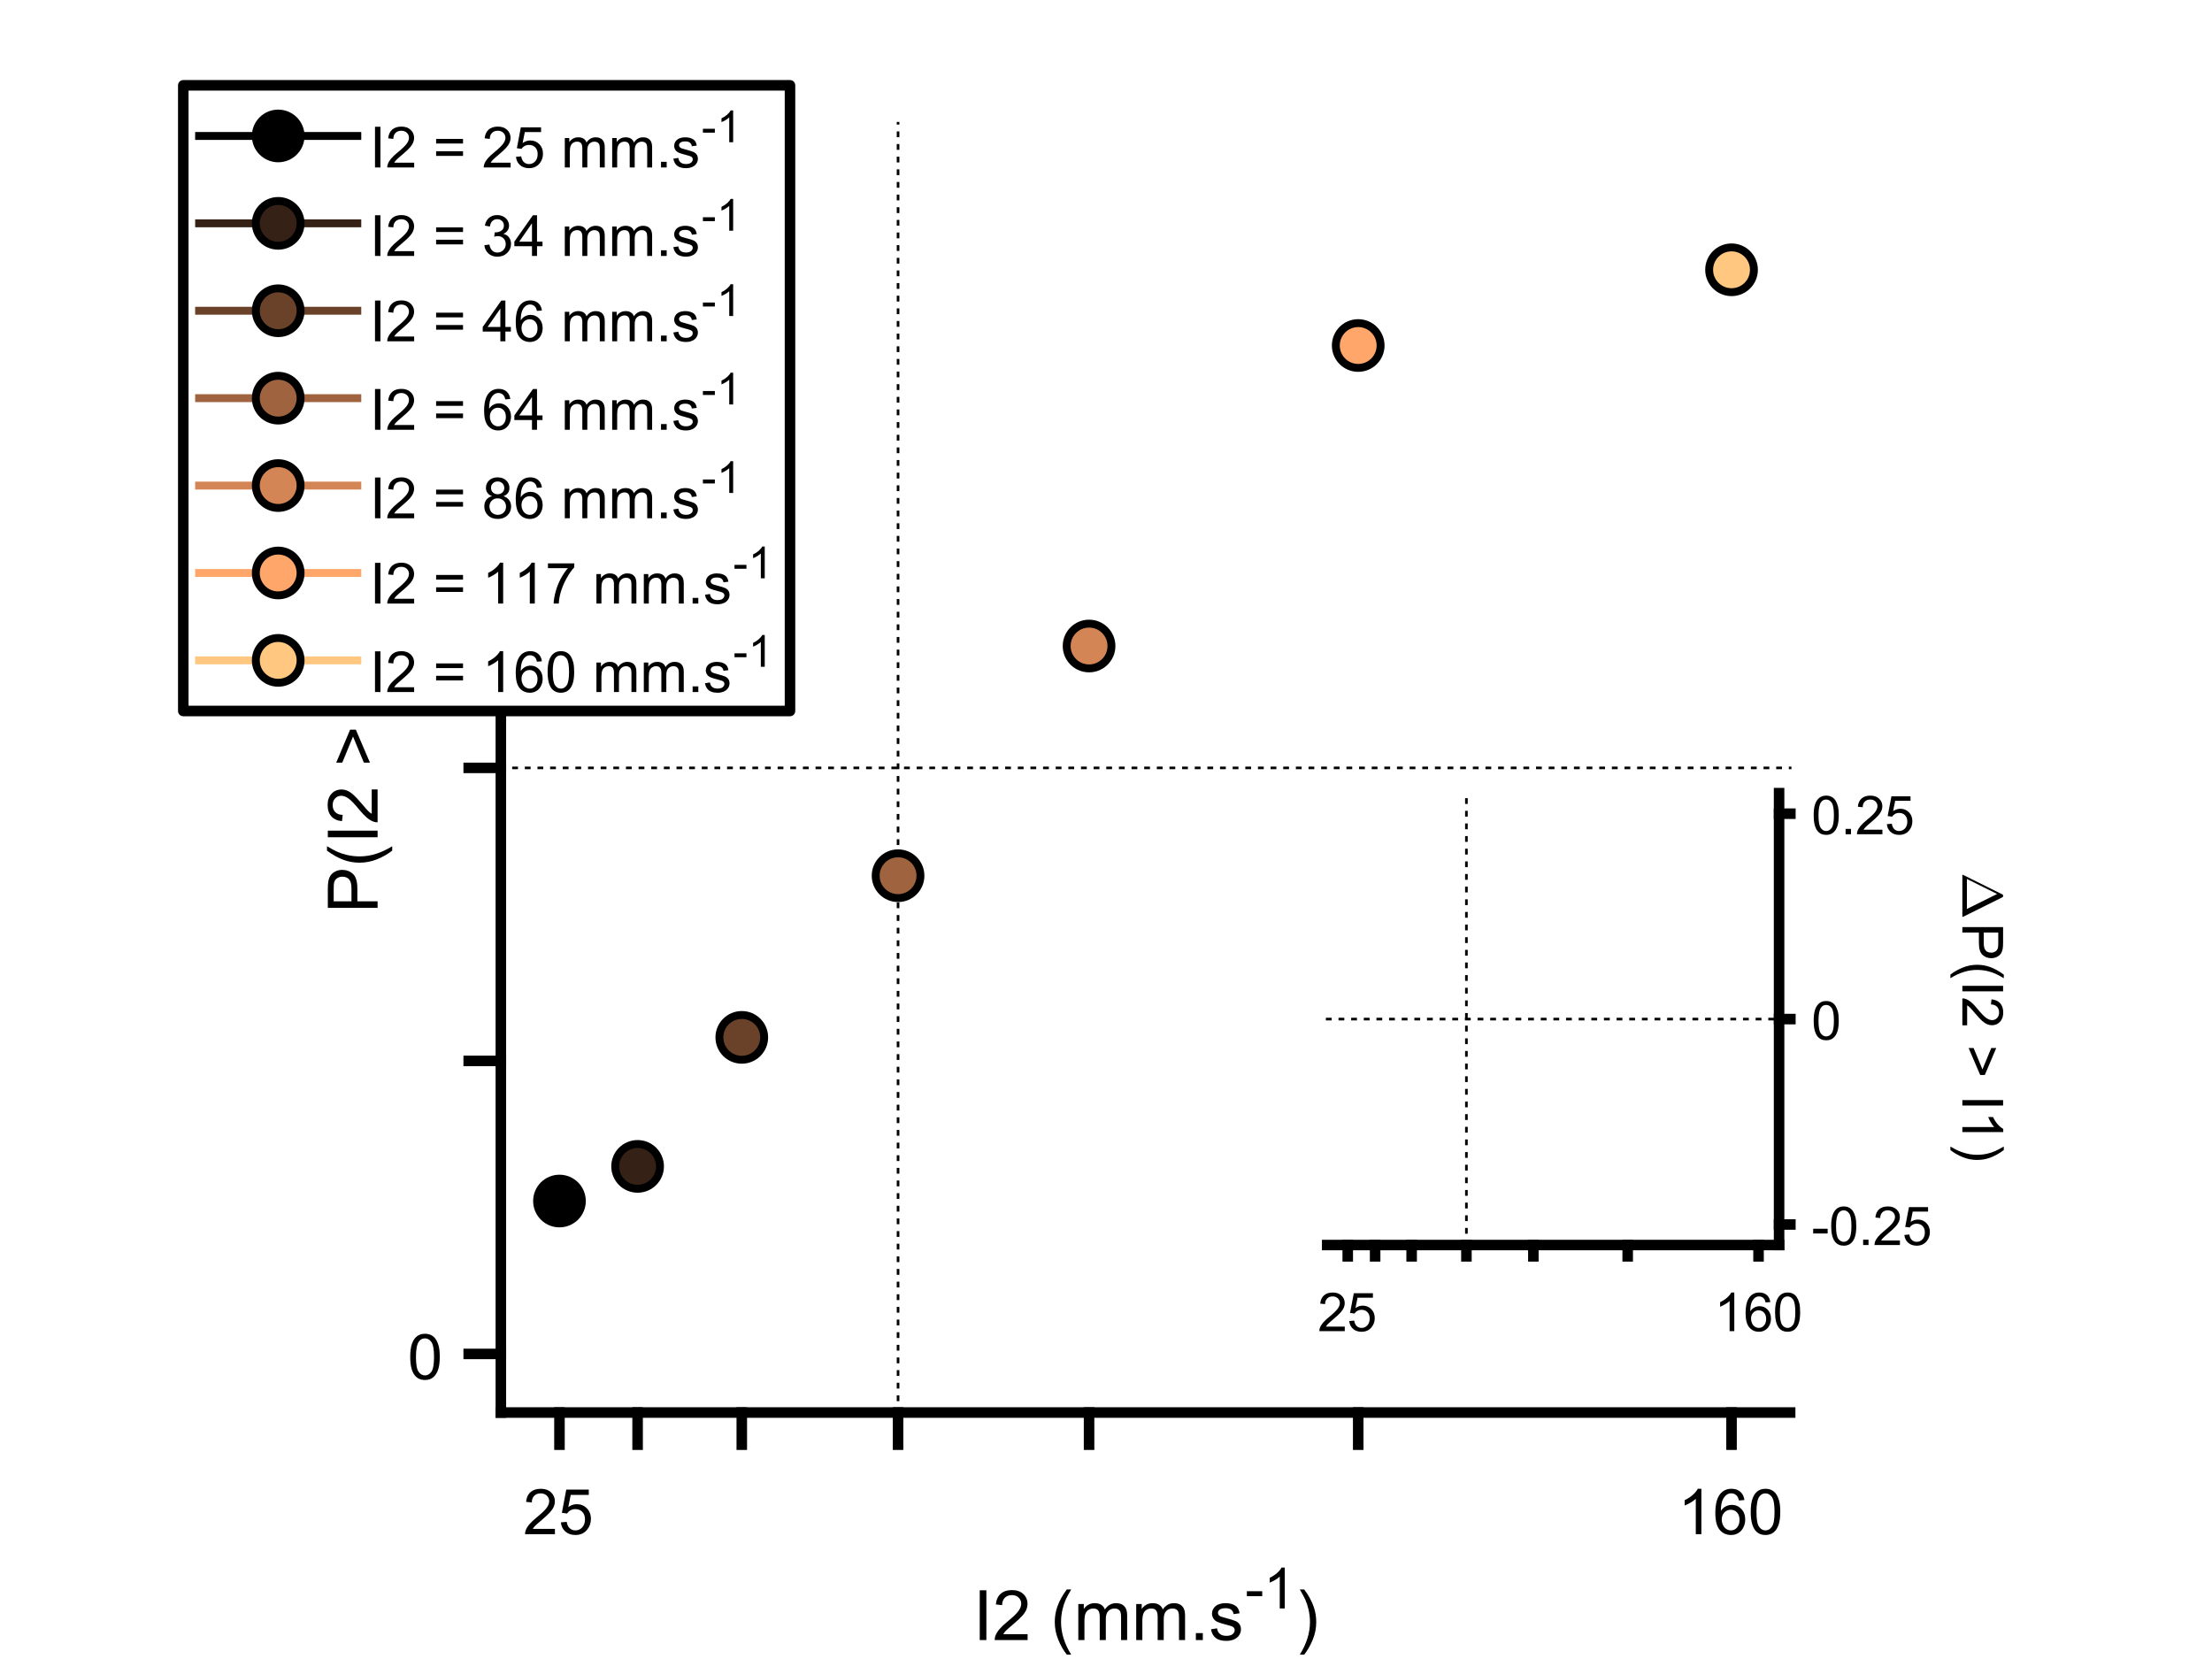<?xml version="1.0"?>
<!DOCTYPE svg PUBLIC '-//W3C//DTD SVG 1.0//EN'
          'http://www.w3.org/TR/2001/REC-SVG-20010904/DTD/svg10.dtd'>
<svg xmlns:xlink="http://www.w3.org/1999/xlink" style="fill-opacity:1; color-rendering:auto; color-interpolation:auto; text-rendering:auto; stroke:black; stroke-linecap:square; stroke-miterlimit:10; shape-rendering:auto; stroke-opacity:1; fill:black; stroke-dasharray:none; font-weight:normal; stroke-width:1; font-family:'Dialog'; font-style:normal; stroke-linejoin:miter; font-size:12px; stroke-dashoffset:0; image-rendering:auto;" width="700" height="525" xmlns="http://www.w3.org/2000/svg"
><rect width="100%" height="100%" fill="#808080" stroke="none"/><!--Generated by the Batik Graphics2D SVG Generator--><defs id="genericDefs"
  /><g
  ><defs id="defs1"
    ><clipPath clipPathUnits="userSpaceOnUse" id="clipPath1"
      ><path d="M0 0 L700 0 L700 525 L0 525 L0 0 Z"
      /></clipPath
    ></defs
    ><g style="fill:white; stroke:white;"
    ><rect x="0" y="0" width="700" style="clip-path:url(#clipPath1); stroke:none;" height="525"
    /></g
    ><g style="fill:white; text-rendering:optimizeSpeed; color-rendering:optimizeSpeed; image-rendering:optimizeSpeed; shape-rendering:crispEdges; stroke:white; color-interpolation:sRGB;"
    ><rect x="0" width="700" height="525" y="0" style="stroke:none;"
    /></g
    ><g style="stroke-linecap:butt; text-rendering:geometricPrecision; image-rendering:optimizeQuality; color-rendering:optimizeQuality; stroke-linejoin:bevel; stroke-dasharray:1,3; color-interpolation:linearRGB; stroke-width:0.833; stroke-miterlimit:1;"
    ><line y2="39" style="fill:none;" x1="284.197" x2="284.197" y1="447"
      /><line y2="243" style="fill:none;" x1="158.5" x2="566.5" y1="243"
    /></g
    ><g style="stroke-linecap:butt; text-rendering:geometricPrecision; color-rendering:optimizeQuality; image-rendering:optimizeQuality; stroke-linejoin:round; color-interpolation:linearRGB; stroke-width:2.5;"
    ><line y2="383.557" style="fill:none;" x1="177.046" x2="177.046" y1="380.075"
      /><line y2="376.593" style="fill:none;" x1="177.046" x2="177.046" y1="380.075"
    /></g
    ><g style="text-rendering:geometricPrecision; color-rendering:optimizeQuality; color-interpolation:linearRGB; image-rendering:optimizeQuality;" transform="translate(177.046,380.075)"
    ><circle r="7.083" style="stroke:none;" cx="0" cy="0"
    /></g
    ><g transform="translate(177.046,380.075)" style="stroke-linecap:butt; text-rendering:geometricPrecision; color-rendering:optimizeQuality; image-rendering:optimizeQuality; stroke-linejoin:round; color-interpolation:linearRGB; stroke-width:2.5;"
    ><path style="stroke:none;" d="M0 -5.833 C3.222 -5.833 5.833 -3.222 5.833 0 L5.833 0 C5.833 3.222 3.222 5.833 -0 5.833 C-3.222 5.833 -5.833 3.222 -5.833 -0 C-5.833 -3.222 -3.222 -5.833 0 -5.833 ZM0 -8.333 C-4.602 -8.333 -8.333 -4.602 -8.333 -0 C-8.333 4.602 -4.602 8.333 -0 8.333 C4.602 8.333 8.333 4.602 8.333 0 L8.333 0 C8.333 -4.602 4.602 -8.333 0 -8.333 Z"
      /><line transform="translate(-177.046,-380.075)" x1="201.773" x2="201.773" y1="369.109" style="fill:none;" y2="372.712"
      /><line transform="translate(-177.046,-380.075)" x1="201.773" x2="201.773" y1="369.109" style="fill:none;" y2="365.506"
    /></g
    ><g transform="translate(201.773,369.109)" style="fill:rgb(53,33,21); text-rendering:geometricPrecision; color-rendering:optimizeQuality; image-rendering:optimizeQuality; color-interpolation:linearRGB; stroke:rgb(53,33,21);"
    ><circle r="7.083" style="stroke:none;" cx="0" cy="0"
    /></g
    ><g transform="translate(201.773,369.109)" style="stroke-linecap:butt; text-rendering:geometricPrecision; color-rendering:optimizeQuality; image-rendering:optimizeQuality; stroke-linejoin:round; color-interpolation:linearRGB; stroke-width:2.5;"
    ><path style="stroke:none;" d="M0 -5.833 C3.222 -5.833 5.833 -3.222 5.833 0 L5.833 0 C5.833 3.222 3.222 5.833 -0 5.833 C-3.222 5.833 -5.833 3.222 -5.833 -0 C-5.833 -3.222 -3.222 -5.833 0 -5.833 ZM0 -8.333 C-4.602 -8.333 -8.333 -4.602 -8.333 -0 C-8.333 4.602 -4.602 8.333 -0 8.333 C4.602 8.333 8.333 4.602 8.333 0 L8.333 0 C8.333 -4.602 4.602 -8.333 0 -8.333 Z"
      /><line transform="translate(-201.773,-369.109)" x1="234.742" x2="234.742" y1="328.281" style="fill:none;" y2="331.407"
      /><line transform="translate(-201.773,-369.109)" x1="234.742" x2="234.742" y1="328.281" style="fill:none;" y2="325.155"
    /></g
    ><g transform="translate(234.742,328.281)" style="fill:rgb(106,66,42); text-rendering:geometricPrecision; color-rendering:optimizeQuality; image-rendering:optimizeQuality; color-interpolation:linearRGB; stroke:rgb(106,66,42);"
    ><circle r="7.083" style="stroke:none;" cx="0" cy="0"
    /></g
    ><g transform="translate(234.742,328.281)" style="stroke-linecap:butt; text-rendering:geometricPrecision; color-rendering:optimizeQuality; image-rendering:optimizeQuality; stroke-linejoin:round; color-interpolation:linearRGB; stroke-width:2.5;"
    ><path style="stroke:none;" d="M0 -5.833 C3.222 -5.833 5.833 -3.222 5.833 0 L5.833 0 C5.833 3.222 3.222 5.833 -0 5.833 C-3.222 5.833 -5.833 3.222 -5.833 -0 C-5.833 -3.222 -3.222 -5.833 0 -5.833 ZM0 -8.333 C-4.602 -8.333 -8.333 -4.602 -8.333 -0 C-8.333 4.602 -4.602 8.333 -0 8.333 C4.602 8.333 8.333 4.602 8.333 0 L8.333 0 C8.333 -4.602 4.602 -8.333 0 -8.333 Z"
      /><line transform="translate(-234.742,-328.281)" x1="284.197" x2="284.197" y1="277.122" style="fill:none;" y2="280.465"
      /><line transform="translate(-234.742,-328.281)" x1="284.197" x2="284.197" y1="277.122" style="fill:none;" y2="273.778"
    /></g
    ><g transform="translate(284.197,277.122)" style="fill:rgb(159,100,63); text-rendering:geometricPrecision; color-rendering:optimizeQuality; image-rendering:optimizeQuality; color-interpolation:linearRGB; stroke:rgb(159,100,63);"
    ><circle r="7.083" style="stroke:none;" cx="0" cy="0"
    /></g
    ><g transform="translate(284.197,277.122)" style="stroke-linecap:butt; text-rendering:geometricPrecision; color-rendering:optimizeQuality; image-rendering:optimizeQuality; stroke-linejoin:round; color-interpolation:linearRGB; stroke-width:2.5;"
    ><path style="stroke:none;" d="M0 -5.833 C3.222 -5.833 5.833 -3.222 5.833 0 L5.833 0 C5.833 3.222 3.222 5.833 -0 5.833 C-3.222 5.833 -5.833 3.222 -5.833 -0 C-5.833 -3.222 -3.222 -5.833 0 -5.833 ZM0 -8.333 C-4.602 -8.333 -8.333 -4.602 -8.333 -0 C-8.333 4.602 -4.602 8.333 -0 8.333 C4.602 8.333 8.333 4.602 8.333 0 L8.333 0 C8.333 -4.602 4.602 -8.333 0 -8.333 Z"
      /><line transform="translate(-284.197,-277.122)" x1="344.641" x2="344.641" y1="204.436" style="fill:none;" y2="207.883"
      /><line transform="translate(-284.197,-277.122)" x1="344.641" x2="344.641" y1="204.436" style="fill:none;" y2="200.989"
    /></g
    ><g transform="translate(344.641,204.436)" style="fill:rgb(212,133,85); text-rendering:geometricPrecision; color-rendering:optimizeQuality; image-rendering:optimizeQuality; color-interpolation:linearRGB; stroke:rgb(212,133,85);"
    ><circle r="7.083" style="stroke:none;" cx="0" cy="0"
    /></g
    ><g transform="translate(344.641,204.436)" style="stroke-linecap:butt; text-rendering:geometricPrecision; color-rendering:optimizeQuality; image-rendering:optimizeQuality; stroke-linejoin:round; color-interpolation:linearRGB; stroke-width:2.5;"
    ><path style="stroke:none;" d="M0 -5.833 C3.222 -5.833 5.833 -3.222 5.833 0 L5.833 0 C5.833 3.222 3.222 5.833 -0 5.833 C-3.222 5.833 -5.833 3.222 -5.833 -0 C-5.833 -3.222 -3.222 -5.833 0 -5.833 ZM0 -8.333 C-4.602 -8.333 -8.333 -4.602 -8.333 -0 C-8.333 4.602 -4.602 8.333 -0 8.333 C4.602 8.333 8.333 4.602 8.333 0 L8.333 0 C8.333 -4.602 4.602 -8.333 0 -8.333 Z"
      /><line transform="translate(-344.641,-204.436)" x1="429.813" x2="429.813" y1="109.337" style="fill:none;" y2="112.752"
      /><line transform="translate(-344.641,-204.436)" x1="429.813" x2="429.813" y1="109.337" style="fill:none;" y2="105.921"
    /></g
    ><g transform="translate(429.813,109.337)" style="fill:rgb(255,166,106); text-rendering:geometricPrecision; color-rendering:optimizeQuality; image-rendering:optimizeQuality; color-interpolation:linearRGB; stroke:rgb(255,166,106);"
    ><circle r="7.083" style="stroke:none;" cx="0" cy="0"
    /></g
    ><g transform="translate(429.813,109.337)" style="stroke-linecap:butt; text-rendering:geometricPrecision; color-rendering:optimizeQuality; image-rendering:optimizeQuality; stroke-linejoin:round; color-interpolation:linearRGB; stroke-width:2.5;"
    ><path style="stroke:none;" d="M0 -5.833 C3.222 -5.833 5.833 -3.222 5.833 0 L5.833 0 C5.833 3.222 3.222 5.833 -0 5.833 C-3.222 5.833 -5.833 3.222 -5.833 -0 C-5.833 -3.222 -3.222 -5.833 0 -5.833 ZM0 -8.333 C-4.602 -8.333 -8.333 -4.602 -8.333 -0 C-8.333 4.602 -4.602 8.333 -0 8.333 C4.602 8.333 8.333 4.602 8.333 0 L8.333 0 C8.333 -4.602 4.602 -8.333 0 -8.333 Z"
      /><line transform="translate(-429.813,-109.337)" x1="547.955" x2="547.955" y1="85.377" style="fill:none;" y2="88.003"
      /><line transform="translate(-429.813,-109.337)" x1="547.955" x2="547.955" y1="85.377" style="fill:none;" y2="82.751"
    /></g
    ><g transform="translate(547.955,85.377)" style="fill:rgb(255,199,127); text-rendering:geometricPrecision; color-rendering:optimizeQuality; image-rendering:optimizeQuality; color-interpolation:linearRGB; stroke:rgb(255,199,127);"
    ><circle r="7.083" style="stroke:none;" cx="0" cy="0"
    /></g
    ><g transform="translate(547.955,85.377)" style="stroke-linecap:butt; text-rendering:geometricPrecision; color-rendering:optimizeQuality; image-rendering:optimizeQuality; stroke-linejoin:round; color-interpolation:linearRGB; stroke-width:2.5;"
    ><path style="stroke:none;" d="M0 -5.833 C3.222 -5.833 5.833 -3.222 5.833 0 L5.833 0 C5.833 3.222 3.222 5.833 -0 5.833 C-3.222 5.833 -5.833 3.222 -5.833 -0 C-5.833 -3.222 -3.222 -5.833 0 -5.833 ZM0 -8.333 C-4.602 -8.333 -8.333 -4.602 -8.333 -0 C-8.333 4.602 -4.602 8.333 -0 8.333 C4.602 8.333 8.333 4.602 8.333 0 L8.333 0 C8.333 -4.602 4.602 -8.333 0 -8.333 Z"
      /><line transform="translate(-547.955,-85.377)" x1="158.5" x2="566.5" y1="447" style="stroke-linecap:square; fill:none; stroke-width:3.333;" y2="447"
      /><line transform="translate(-547.955,-85.377)" x1="177.046" x2="177.046" y1="447" style="stroke-linecap:square; fill:none; stroke-width:3.333;" y2="457.175"
      /><line transform="translate(-547.955,-85.377)" x1="201.773" x2="201.773" y1="447" style="stroke-linecap:square; fill:none; stroke-width:3.333;" y2="457.175"
      /><line transform="translate(-547.955,-85.377)" x1="234.742" x2="234.742" y1="447" style="stroke-linecap:square; fill:none; stroke-width:3.333;" y2="457.175"
      /><line transform="translate(-547.955,-85.377)" x1="284.197" x2="284.197" y1="447" style="stroke-linecap:square; fill:none; stroke-width:3.333;" y2="457.175"
      /><line transform="translate(-547.955,-85.377)" x1="344.641" x2="344.641" y1="447" style="stroke-linecap:square; fill:none; stroke-width:3.333;" y2="457.175"
      /><line transform="translate(-547.955,-85.377)" x1="429.813" x2="429.813" y1="447" style="stroke-linecap:square; fill:none; stroke-width:3.333;" y2="457.175"
      /><line transform="translate(-547.955,-85.377)" x1="547.955" x2="547.955" y1="447" style="stroke-linecap:square; fill:none; stroke-width:3.333;" y2="457.175"
    /></g
    ><g transform="translate(177.046,464.508)" style="font-size:20px; text-rendering:geometricPrecision; color-rendering:optimizeQuality; image-rendering:optimizeQuality; font-family:'SansSerif'; color-interpolation:linearRGB;"
    ><path style="stroke:none;" d="M-1.438 19.312 L-1.438 21 L-10.891 21 Q-10.906 20.359 -10.688 19.781 Q-10.328 18.812 -9.531 17.875 Q-8.734 16.938 -7.234 15.703 Q-4.891 13.797 -4.07 12.68 Q-3.25 11.562 -3.25 10.562 Q-3.25 9.516 -4 8.797 Q-4.75 8.078 -5.953 8.078 Q-7.219 8.078 -7.984 8.844 Q-8.75 9.609 -8.75 10.953 L-10.562 10.766 Q-10.375 8.75 -9.164 7.688 Q-7.953 6.625 -5.906 6.625 Q-3.859 6.625 -2.656 7.766 Q-1.453 8.906 -1.453 10.594 Q-1.453 11.453 -1.805 12.289 Q-2.156 13.125 -2.969 14.039 Q-3.781 14.953 -5.672 16.562 Q-7.266 17.891 -7.711 18.359 Q-8.156 18.828 -8.453 19.312 L-1.438 19.312 ZM0.451 17.25 L2.295 17.094 Q2.498 18.438 3.248 19.117 Q3.998 19.797 5.061 19.797 Q6.326 19.797 7.201 18.844 Q8.076 17.891 8.076 16.297 Q8.076 14.797 7.232 13.93 Q6.389 13.062 5.029 13.062 Q4.17 13.062 3.49 13.445 Q2.811 13.828 2.42 14.453 L0.764 14.234 L2.154 6.875 L9.279 6.875 L9.279 8.562 L3.561 8.562 L2.795 12.406 Q4.076 11.5 5.498 11.5 Q7.373 11.5 8.662 12.805 Q9.951 14.109 9.951 16.141 Q9.951 18.094 8.81 19.5 Q7.436 21.25 5.061 21.25 Q3.107 21.25 1.865 20.156 Q0.623 19.062 0.451 17.25 Z"
    /></g
    ><g transform="translate(547.955,464.508)" style="font-size:20px; text-rendering:geometricPrecision; color-rendering:optimizeQuality; image-rendering:optimizeQuality; font-family:'SansSerif'; color-interpolation:linearRGB;"
    ><path style="stroke:none;" d="M-9.547 21 L-11.312 21 L-11.312 9.797 Q-11.938 10.406 -12.969 11.008 Q-14 11.609 -14.828 11.922 L-14.828 10.219 Q-13.344 9.531 -12.242 8.539 Q-11.141 7.547 -10.688 6.625 L-9.547 6.625 L-9.547 21 ZM4.076 10.188 L2.326 10.328 Q2.092 9.297 1.67 8.828 Q0.951 8.062 -0.096 8.062 Q-0.94 8.062 -1.565 8.531 Q-2.393 9.141 -2.877 10.305 Q-3.361 11.469 -3.377 13.609 Q-2.736 12.656 -1.822 12.188 Q-0.908 11.719 0.107 11.719 Q1.857 11.719 3.092 13.008 Q4.326 14.297 4.326 16.344 Q4.326 17.703 3.748 18.859 Q3.17 20.016 2.154 20.633 Q1.139 21.25 -0.158 21.25 Q-2.346 21.25 -3.736 19.633 Q-5.127 18.016 -5.127 14.297 Q-5.127 10.156 -3.596 8.266 Q-2.252 6.625 0.014 6.625 Q1.701 6.625 2.779 7.57 Q3.857 8.516 4.076 10.188 ZM-3.096 16.359 Q-3.096 17.266 -2.713 18.094 Q-2.33 18.922 -1.635 19.359 Q-0.94 19.797 -0.19 19.797 Q0.935 19.797 1.732 18.898 Q2.529 18 2.529 16.453 Q2.529 14.969 1.74 14.117 Q0.951 13.266 -0.252 13.266 Q-1.44 13.266 -2.268 14.117 Q-3.096 14.969 -3.096 16.359 ZM6.074 13.938 Q6.074 11.406 6.598 9.852 Q7.121 8.297 8.152 7.461 Q9.184 6.625 10.746 6.625 Q11.902 6.625 12.77 7.086 Q13.637 7.547 14.199 8.422 Q14.762 9.297 15.09 10.555 Q15.418 11.812 15.418 13.938 Q15.418 16.453 14.895 18 Q14.371 19.547 13.348 20.398 Q12.324 21.25 10.746 21.25 Q8.668 21.25 7.496 19.766 Q6.074 17.969 6.074 13.938 ZM7.887 13.938 Q7.887 17.469 8.707 18.633 Q9.527 19.797 10.746 19.797 Q11.949 19.797 12.777 18.625 Q13.605 17.453 13.605 13.938 Q13.605 10.406 12.777 9.242 Q11.949 8.078 10.73 8.078 Q9.512 8.078 8.793 9.109 Q7.887 10.406 7.887 13.938 Z"
    /></g
    ><g transform="translate(308,519)" style="font-size:22px; text-rendering:geometricPrecision; color-rendering:optimizeQuality; image-rendering:optimizeQuality; font-family:'SansSerif'; color-interpolation:linearRGB;"
    ><path style="stroke:none;" d="M2.047 0 L2.047 -15.75 L4.141 -15.75 L4.141 0 L2.047 0 ZM17.19 -1.859 L17.19 0 L6.784 0 Q6.753 -0.703 7.003 -1.344 Q7.409 -2.406 8.284 -3.438 Q9.159 -4.469 10.8 -5.828 Q13.378 -7.922 14.276 -9.156 Q15.175 -10.391 15.175 -11.484 Q15.175 -12.641 14.354 -13.43 Q13.534 -14.219 12.222 -14.219 Q10.815 -14.219 9.979 -13.375 Q9.144 -12.531 9.128 -11.047 L7.144 -11.266 Q7.347 -13.484 8.683 -14.648 Q10.019 -15.812 12.253 -15.812 Q14.519 -15.812 15.839 -14.555 Q17.159 -13.297 17.159 -11.438 Q17.159 -10.5 16.776 -9.586 Q16.394 -8.672 15.495 -7.664 Q14.597 -6.656 12.519 -4.891 Q10.769 -3.422 10.276 -2.906 Q9.784 -2.391 9.472 -1.859 L17.19 -1.859 ZM29.601 4.625 Q28.007 2.609 26.898 -0.094 Q25.788 -2.797 25.788 -5.703 Q25.788 -8.266 26.616 -10.609 Q27.585 -13.328 29.601 -16.016 L30.991 -16.016 Q29.694 -13.781 29.273 -12.828 Q28.616 -11.344 28.241 -9.734 Q27.773 -7.719 27.773 -5.688 Q27.773 -0.531 30.991 4.625 L29.601 4.625 ZM33.239 0 L33.239 -11.406 L34.974 -11.406 L34.974 -9.812 Q35.505 -10.641 36.395 -11.156 Q37.286 -11.672 38.427 -11.672 Q39.692 -11.672 40.505 -11.141 Q41.317 -10.609 41.645 -9.672 Q43.005 -11.672 45.177 -11.672 Q46.864 -11.672 47.778 -10.727 Q48.692 -9.781 48.692 -7.828 L48.692 0 L46.77 0 L46.77 -7.188 Q46.77 -8.344 46.583 -8.859 Q46.395 -9.375 45.903 -9.68 Q45.411 -9.984 44.739 -9.984 Q43.536 -9.984 42.739 -9.188 Q41.942 -8.391 41.942 -6.625 L41.942 0 L40.02 0 L40.02 -7.406 Q40.02 -8.703 39.544 -9.344 Q39.067 -9.984 37.989 -9.984 Q37.177 -9.984 36.481 -9.555 Q35.786 -9.125 35.481 -8.305 Q35.177 -7.484 35.177 -5.922 L35.177 0 L33.239 0 ZM51.565 0 L51.565 -11.406 L53.3 -11.406 L53.3 -9.812 Q53.831 -10.641 54.722 -11.156 Q55.612 -11.672 56.753 -11.672 Q58.019 -11.672 58.831 -11.141 Q59.644 -10.609 59.972 -9.672 Q61.331 -11.672 63.503 -11.672 Q65.19 -11.672 66.105 -10.727 Q67.019 -9.781 67.019 -7.828 L67.019 0 L65.097 0 L65.097 -7.188 Q65.097 -8.344 64.909 -8.859 Q64.722 -9.375 64.23 -9.68 Q63.737 -9.984 63.065 -9.984 Q61.862 -9.984 61.065 -9.188 Q60.269 -8.391 60.269 -6.625 L60.269 0 L58.347 0 L58.347 -7.406 Q58.347 -8.703 57.87 -9.344 Q57.394 -9.984 56.315 -9.984 Q55.503 -9.984 54.808 -9.555 Q54.112 -9.125 53.808 -8.305 Q53.503 -7.484 53.503 -5.922 L53.503 0 L51.565 0 ZM70.439 0 L70.439 -2.203 L72.642 -2.203 L72.642 0 L70.439 0 ZM75.223 -3.406 L77.144 -3.703 Q77.301 -2.562 78.035 -1.945 Q78.769 -1.328 80.098 -1.328 Q81.426 -1.328 82.074 -1.875 Q82.723 -2.422 82.723 -3.141 Q82.723 -3.797 82.144 -4.172 Q81.754 -4.438 80.176 -4.828 Q78.035 -5.375 77.215 -5.766 Q76.394 -6.156 75.973 -6.852 Q75.551 -7.547 75.551 -8.375 Q75.551 -9.141 75.902 -9.789 Q76.254 -10.438 76.848 -10.875 Q77.301 -11.203 78.082 -11.438 Q78.863 -11.672 79.754 -11.672 Q81.098 -11.672 82.113 -11.281 Q83.129 -10.891 83.613 -10.234 Q84.098 -9.578 84.269 -8.469 L82.379 -8.203 Q82.254 -9.094 81.637 -9.586 Q81.019 -10.078 79.894 -10.078 Q78.551 -10.078 77.988 -9.641 Q77.426 -9.203 77.426 -8.609 Q77.426 -8.234 77.66 -7.922 Q77.894 -7.609 78.394 -7.406 Q78.691 -7.312 80.098 -6.922 Q82.16 -6.375 82.973 -6.023 Q83.785 -5.672 84.246 -5.008 Q84.707 -4.344 84.707 -3.359 Q84.707 -2.391 84.144 -1.531 Q83.582 -0.672 82.512 -0.203 Q81.441 0.266 80.098 0.266 Q77.879 0.266 76.715 -0.664 Q75.551 -1.594 75.223 -3.406 Z"
    /></g
    ><g transform="translate(394,509)" style="font-size:17.6px; text-rendering:geometricPrecision; color-rendering:optimizeQuality; image-rendering:optimizeQuality; font-family:'SansSerif'; color-interpolation:linearRGB;"
    ><path style="stroke:none;" d="M0.578 -3.875 L0.578 -5.453 L5.438 -5.453 L5.438 -3.875 L0.578 -3.875 ZM12.562 0 L10.984 0 L10.984 -10.078 Q10.406 -9.531 9.484 -8.992 Q8.562 -8.453 7.812 -8.172 L7.812 -9.703 Q9.14 -10.328 10.14 -11.219 Q11.14 -12.109 11.546 -12.938 L12.562 -12.938 L12.562 0 Z"
    /></g
    ><g transform="translate(410,519)" style="font-size:22px; text-rendering:geometricPrecision; color-rendering:optimizeQuality; image-rendering:optimizeQuality; font-family:'SansSerif'; color-interpolation:linearRGB;"
    ><path style="stroke:none;" d="M2.719 4.625 L1.328 4.625 Q4.547 -0.531 4.547 -5.688 Q4.547 -7.719 4.078 -9.703 Q3.719 -11.312 3.062 -12.797 Q2.641 -13.766 1.328 -16.016 L2.719 -16.016 Q4.734 -13.328 5.703 -10.609 Q6.531 -8.266 6.531 -5.703 Q6.531 -2.797 5.422 -0.094 Q4.312 2.609 2.719 4.625 Z"
    /></g
    ><g style="text-rendering:geometricPrecision; stroke-width:3.333; color-interpolation:linearRGB; color-rendering:optimizeQuality; image-rendering:optimizeQuality; stroke-linejoin:round;"
    ><line y2="39" style="fill:none;" x1="158.5" x2="158.5" y1="447"
      /><line y2="428.455" style="fill:none;" x1="158.5" x2="148.325" y1="428.455"
      /><line y2="335.727" style="fill:none;" x1="158.5" x2="148.325" y1="335.727"
      /><line y2="243" style="fill:none;" x1="158.5" x2="148.325" y1="243"
      /><line y2="150.273" style="fill:none;" x1="158.5" x2="148.325" y1="150.273"
      /><line y2="57.545" style="fill:none;" x1="158.5" x2="148.325" y1="57.545"
    /></g
    ><g transform="translate(140.992,428.455)" style="font-size:20px; text-rendering:geometricPrecision; color-rendering:optimizeQuality; image-rendering:optimizeQuality; font-family:'SansSerif'; color-interpolation:linearRGB;"
    ><path style="stroke:none;" d="M-11.172 0.938 Q-11.172 -1.594 -10.648 -3.148 Q-10.125 -4.703 -9.094 -5.539 Q-8.062 -6.375 -6.5 -6.375 Q-5.344 -6.375 -4.477 -5.914 Q-3.609 -5.453 -3.047 -4.578 Q-2.484 -3.703 -2.156 -2.445 Q-1.828 -1.188 -1.828 0.938 Q-1.828 3.453 -2.352 5 Q-2.875 6.547 -3.898 7.398 Q-4.922 8.25 -6.5 8.25 Q-8.578 8.25 -9.75 6.766 Q-11.172 4.969 -11.172 0.938 ZM-9.359 0.938 Q-9.359 4.469 -8.539 5.633 Q-7.719 6.797 -6.5 6.797 Q-5.297 6.797 -4.469 5.625 Q-3.641 4.453 -3.641 0.938 Q-3.641 -2.594 -4.469 -3.758 Q-5.297 -4.922 -6.516 -4.922 Q-7.734 -4.922 -8.453 -3.891 Q-9.359 -2.594 -9.359 0.938 Z"
    /></g
    ><g transform="translate(140.992,57.545)" style="font-size:20px; text-rendering:geometricPrecision; color-rendering:optimizeQuality; image-rendering:optimizeQuality; font-family:'SansSerif'; color-interpolation:linearRGB;"
    ><path style="stroke:none;" d="M-4.547 8 L-6.312 8 L-6.312 -3.203 Q-6.938 -2.594 -7.969 -1.992 Q-9 -1.391 -9.828 -1.078 L-9.828 -2.781 Q-8.344 -3.469 -7.242 -4.461 Q-6.141 -5.453 -5.688 -6.375 L-4.547 -6.375 L-4.547 8 Z"
    /></g
    ><g transform="translate(124.492,243) rotate(-90)" style="font-size:22px; text-rendering:geometricPrecision; color-rendering:optimizeQuality; image-rendering:optimizeQuality; font-family:'SansSerif'; color-interpolation:linearRGB;"
    ><path style="stroke:none;" d="M-44.297 -5 L-44.297 -20.75 L-38.359 -20.75 Q-36.797 -20.75 -35.969 -20.594 Q-34.812 -20.406 -34.023 -19.859 Q-33.234 -19.312 -32.758 -18.336 Q-32.281 -17.359 -32.281 -16.188 Q-32.281 -14.188 -33.562 -12.797 Q-34.844 -11.406 -38.172 -11.406 L-42.219 -11.406 L-42.219 -5 L-44.297 -5 ZM-42.219 -13.266 L-38.141 -13.266 Q-36.125 -13.266 -35.281 -14.016 Q-34.438 -14.766 -34.438 -16.125 Q-34.438 -17.125 -34.93 -17.828 Q-35.422 -18.531 -36.25 -18.75 Q-36.766 -18.891 -38.188 -18.891 L-42.219 -18.891 L-42.219 -13.266 ZM-26.186 -0.375 Q-27.779 -2.391 -28.889 -5.094 Q-29.998 -7.797 -29.998 -10.703 Q-29.998 -13.266 -29.17 -15.609 Q-28.201 -18.328 -26.186 -21.016 L-24.795 -21.016 Q-26.092 -18.781 -26.514 -17.828 Q-27.17 -16.344 -27.545 -14.734 Q-28.014 -12.719 -28.014 -10.688 Q-28.014 -5.531 -24.795 -0.375 L-26.186 -0.375 ZM-21.953 -5 L-21.953 -20.75 L-19.859 -20.75 L-19.859 -5 L-21.953 -5 ZM-6.81 -6.859 L-6.81 -5 L-17.216 -5 Q-17.247 -5.703 -16.997 -6.344 Q-16.591 -7.406 -15.716 -8.438 Q-14.841 -9.469 -13.2 -10.828 Q-10.622 -12.922 -9.724 -14.156 Q-8.825 -15.391 -8.825 -16.484 Q-8.825 -17.641 -9.646 -18.43 Q-10.466 -19.219 -11.778 -19.219 Q-13.185 -19.219 -14.021 -18.375 Q-14.856 -17.531 -14.872 -16.047 L-16.856 -16.266 Q-16.653 -18.484 -15.317 -19.648 Q-13.981 -20.812 -11.747 -20.812 Q-9.481 -20.812 -8.161 -19.555 Q-6.841 -18.297 -6.841 -16.438 Q-6.841 -15.5 -7.224 -14.586 Q-7.606 -13.672 -8.505 -12.664 Q-9.403 -11.656 -11.481 -9.891 Q-13.231 -8.422 -13.724 -7.906 Q-14.216 -7.391 -14.528 -6.859 L-6.81 -6.859 ZM12.101 -11.891 L1.663 -7.422 L1.663 -9.344 L9.929 -12.781 L1.663 -16.172 L1.663 -18.094 L12.101 -13.688 L12.101 -11.891 ZM21.467 -5 L21.467 -20.75 L23.561 -20.75 L23.561 -5 L21.467 -5 ZM33.735 -5 L31.798 -5 L31.798 -17.328 Q31.095 -16.656 29.962 -15.992 Q28.829 -15.328 27.923 -14.984 L27.923 -16.859 Q29.548 -17.625 30.767 -18.711 Q31.985 -19.797 32.485 -20.812 L33.735 -20.812 L33.735 -5 ZM40.486 -0.375 L39.096 -0.375 Q42.315 -5.531 42.315 -10.688 Q42.315 -12.719 41.846 -14.703 Q41.486 -16.312 40.83 -17.797 Q40.408 -18.766 39.096 -21.016 L40.486 -21.016 Q42.502 -18.328 43.471 -15.609 Q44.299 -13.266 44.299 -10.703 Q44.299 -7.797 43.19 -5.094 Q42.08 -2.391 40.486 -0.375 Z"
    /></g
    ><g style="fill:white; text-rendering:optimizeSpeed; color-rendering:optimizeSpeed; image-rendering:optimizeSpeed; shape-rendering:crispEdges; stroke:white; color-interpolation:sRGB;"
    ><path style="stroke:none;" d="M250 225 L250 27 L58 27 L58 225 Z"
    /></g
    ><g transform="translate(117,53)" style="font-size:18px; text-rendering:geometricPrecision; color-rendering:optimizeQuality; image-rendering:optimizeQuality; font-family:'SansSerif'; color-interpolation:linearRGB;"
    ><path style="stroke:none;" d="M1.672 0 L1.672 -12.891 L3.391 -12.891 L3.391 0 L1.672 0 ZM14.063 -1.516 L14.063 0 L5.548 0 Q5.532 -0.578 5.735 -1.094 Q6.064 -1.969 6.774 -2.812 Q7.485 -3.656 8.845 -4.766 Q10.938 -6.484 11.681 -7.492 Q12.423 -8.5 12.423 -9.391 Q12.423 -10.344 11.751 -10.984 Q11.079 -11.625 10.001 -11.625 Q8.845 -11.625 8.165 -10.938 Q7.485 -10.25 7.47 -9.047 L5.845 -9.219 Q6.017 -11.031 7.103 -11.984 Q8.188 -12.938 10.032 -12.938 Q11.876 -12.938 12.962 -11.906 Q14.048 -10.875 14.048 -9.359 Q14.048 -8.594 13.727 -7.844 Q13.407 -7.094 12.673 -6.266 Q11.938 -5.438 10.235 -4 Q8.813 -2.797 8.407 -2.375 Q8.001 -1.953 7.751 -1.516 L14.063 -1.516 ZM29.528 -7.578 L21.013 -7.578 L21.013 -9.047 L29.528 -9.047 L29.528 -7.578 ZM29.528 -3.672 L21.013 -3.672 L21.013 -5.141 L29.528 -5.141 L29.528 -3.672 ZM44.588 -1.516 L44.588 0 L36.072 0 Q36.057 -0.578 36.26 -1.094 Q36.588 -1.969 37.299 -2.812 Q38.01 -3.656 39.369 -4.766 Q41.463 -6.484 42.205 -7.492 Q42.947 -8.5 42.947 -9.391 Q42.947 -10.344 42.275 -10.984 Q41.603 -11.625 40.525 -11.625 Q39.369 -11.625 38.69 -10.938 Q38.01 -10.25 37.994 -9.047 L36.369 -9.219 Q36.541 -11.031 37.627 -11.984 Q38.713 -12.938 40.557 -12.938 Q42.4 -12.938 43.486 -11.906 Q44.572 -10.875 44.572 -9.359 Q44.572 -8.594 44.252 -7.844 Q43.932 -7.094 43.197 -6.266 Q42.463 -5.438 40.76 -4 Q39.338 -2.797 38.932 -2.375 Q38.525 -1.953 38.275 -1.516 L44.588 -1.516 ZM46.286 -3.375 L47.942 -3.516 Q48.13 -2.297 48.802 -1.688 Q49.474 -1.078 50.427 -1.078 Q51.567 -1.078 52.356 -1.938 Q53.145 -2.797 53.145 -4.234 Q53.145 -5.578 52.388 -6.359 Q51.63 -7.141 50.395 -7.141 Q49.63 -7.141 49.013 -6.797 Q48.395 -6.453 48.052 -5.891 L46.567 -6.094 L47.817 -12.703 L54.224 -12.703 L54.224 -11.203 L49.083 -11.203 L48.38 -7.734 Q49.552 -8.547 50.817 -8.547 Q52.505 -8.547 53.669 -7.375 Q54.833 -6.203 54.833 -4.375 Q54.833 -2.625 53.802 -1.344 Q52.567 0.219 50.427 0.219 Q48.661 0.219 47.552 -0.766 Q46.442 -1.75 46.286 -3.375 ZM61.735 0 L61.735 -9.328 L63.157 -9.328 L63.157 -8.031 Q63.595 -8.703 64.321 -9.125 Q65.048 -9.547 65.985 -9.547 Q67.017 -9.547 67.681 -9.117 Q68.345 -8.688 68.61 -7.906 Q69.72 -9.547 71.501 -9.547 Q72.892 -9.547 73.634 -8.773 Q74.376 -8 74.376 -6.406 L74.376 0 L72.814 0 L72.814 -5.875 Q72.814 -6.828 72.657 -7.25 Q72.501 -7.672 72.095 -7.922 Q71.689 -8.172 71.142 -8.172 Q70.157 -8.172 69.509 -7.516 Q68.86 -6.859 68.86 -5.422 L68.86 0 L67.282 0 L67.282 -6.062 Q67.282 -7.125 66.892 -7.648 Q66.501 -8.172 65.626 -8.172 Q64.954 -8.172 64.392 -7.82 Q63.829 -7.469 63.571 -6.797 Q63.313 -6.125 63.313 -4.844 L63.313 0 L61.735 0 ZM76.73 0 L76.73 -9.328 L78.151 -9.328 L78.151 -8.031 Q78.589 -8.703 79.315 -9.125 Q80.042 -9.547 80.98 -9.547 Q82.011 -9.547 82.675 -9.117 Q83.339 -8.688 83.605 -7.906 Q84.714 -9.547 86.495 -9.547 Q87.886 -9.547 88.628 -8.773 Q89.37 -8 89.37 -6.406 L89.37 0 L87.808 0 L87.808 -5.875 Q87.808 -6.828 87.651 -7.25 Q87.495 -7.672 87.089 -7.922 Q86.683 -8.172 86.136 -8.172 Q85.151 -8.172 84.503 -7.516 Q83.855 -6.859 83.855 -5.422 L83.855 0 L82.276 0 L82.276 -6.062 Q82.276 -7.125 81.886 -7.648 Q81.495 -8.172 80.62 -8.172 Q79.948 -8.172 79.386 -7.82 Q78.823 -7.469 78.565 -6.797 Q78.308 -6.125 78.308 -4.844 L78.308 0 L76.73 0 ZM92.177 0 L92.177 -1.797 L93.974 -1.797 L93.974 0 L92.177 0 ZM96.084 -2.781 L97.662 -3.031 Q97.787 -2.094 98.389 -1.594 Q98.99 -1.094 100.068 -1.094 Q101.162 -1.094 101.693 -1.539 Q102.225 -1.984 102.225 -2.578 Q102.225 -3.109 101.756 -3.422 Q101.428 -3.625 100.131 -3.953 Q98.397 -4.391 97.725 -4.711 Q97.053 -5.031 96.701 -5.602 Q96.35 -6.172 96.35 -6.859 Q96.35 -7.484 96.639 -8.016 Q96.928 -8.547 97.412 -8.891 Q97.787 -9.172 98.428 -9.359 Q99.068 -9.547 99.787 -9.547 Q100.897 -9.547 101.725 -9.227 Q102.553 -8.906 102.951 -8.367 Q103.35 -7.828 103.49 -6.922 L101.943 -6.719 Q101.834 -7.438 101.334 -7.844 Q100.834 -8.25 99.912 -8.25 Q98.818 -8.25 98.35 -7.891 Q97.881 -7.531 97.881 -7.047 Q97.881 -6.734 98.084 -6.484 Q98.272 -6.234 98.678 -6.062 Q98.928 -5.984 100.084 -5.656 Q101.756 -5.219 102.42 -4.93 Q103.084 -4.641 103.467 -4.094 Q103.85 -3.547 103.85 -2.75 Q103.85 -1.953 103.389 -1.25 Q102.928 -0.547 102.053 -0.164 Q101.178 0.219 100.084 0.219 Q98.256 0.219 97.303 -0.539 Q96.35 -1.297 96.084 -2.781 Z"
    /></g
    ><g transform="translate(222,45)" style="font-size:14.4px; text-rendering:geometricPrecision; color-rendering:optimizeQuality; image-rendering:optimizeQuality; font-family:'SansSerif'; color-interpolation:linearRGB;"
    ><path style="stroke:none;" d="M0.438 -3.016 L0.438 -4.25 L4.219 -4.25 L4.219 -3.016 L0.438 -3.016 ZM10.006 0 L8.771 0 L8.771 -7.844 Q8.334 -7.422 7.607 -6.992 Q6.881 -6.562 6.318 -6.359 L6.318 -7.547 Q7.349 -8.031 8.123 -8.719 Q8.896 -9.406 9.209 -10.062 L10.006 -10.062 L10.006 0 Z"
    /></g
    ><g style="stroke-linecap:butt; text-rendering:geometricPrecision; color-rendering:optimizeQuality; image-rendering:optimizeQuality; stroke-linejoin:round; color-interpolation:linearRGB; stroke-width:2.5;"
    ><line y2="43.02" style="fill:none;" x1="63.007" x2="113.072" y1="43.02"
    /></g
    ><g style="text-rendering:geometricPrecision; color-rendering:optimizeQuality; color-interpolation:linearRGB; image-rendering:optimizeQuality;" transform="translate(88.039,43.02)"
    ><circle r="7.083" style="stroke:none;" cx="0" cy="0"
    /></g
    ><g transform="translate(88.039,43.02)" style="stroke-linecap:butt; text-rendering:geometricPrecision; color-rendering:optimizeQuality; image-rendering:optimizeQuality; stroke-linejoin:round; color-interpolation:linearRGB; stroke-width:2.5;"
    ><path style="stroke:none;" d="M0 -5.833 C3.222 -5.833 5.833 -3.222 5.833 0 L5.833 0 C5.833 3.222 3.222 5.833 -0 5.833 C-3.222 5.833 -5.833 3.222 -5.833 -0 C-5.833 -3.222 -3.222 -5.833 0 -5.833 ZM0 -8.333 C-4.602 -8.333 -8.333 -4.602 -8.333 -0 C-8.333 4.602 -4.602 8.333 -0 8.333 C4.602 8.333 8.333 4.602 8.333 0 L8.333 0 C8.333 -4.602 4.602 -8.333 0 -8.333 Z"
    /></g
    ><g transform="translate(117,81)" style="font-size:18px; text-rendering:geometricPrecision; color-rendering:optimizeQuality; image-rendering:optimizeQuality; font-family:'SansSerif'; color-interpolation:linearRGB;"
    ><path style="stroke:none;" d="M1.672 0 L1.672 -12.891 L3.391 -12.891 L3.391 0 L1.672 0 ZM14.063 -1.516 L14.063 0 L5.548 0 Q5.532 -0.578 5.735 -1.094 Q6.064 -1.969 6.774 -2.812 Q7.485 -3.656 8.845 -4.766 Q10.938 -6.484 11.681 -7.492 Q12.423 -8.5 12.423 -9.391 Q12.423 -10.344 11.751 -10.984 Q11.079 -11.625 10.001 -11.625 Q8.845 -11.625 8.165 -10.938 Q7.485 -10.25 7.47 -9.047 L5.845 -9.219 Q6.017 -11.031 7.103 -11.984 Q8.188 -12.938 10.032 -12.938 Q11.876 -12.938 12.962 -11.906 Q14.048 -10.875 14.048 -9.359 Q14.048 -8.594 13.727 -7.844 Q13.407 -7.094 12.673 -6.266 Q11.938 -5.438 10.235 -4 Q8.813 -2.797 8.407 -2.375 Q8.001 -1.953 7.751 -1.516 L14.063 -1.516 ZM29.528 -7.578 L21.013 -7.578 L21.013 -9.047 L29.528 -9.047 L29.528 -7.578 ZM29.528 -3.672 L21.013 -3.672 L21.013 -5.141 L29.528 -5.141 L29.528 -3.672 ZM36.275 -3.406 L37.869 -3.609 Q38.135 -2.266 38.791 -1.672 Q39.447 -1.078 40.385 -1.078 Q41.51 -1.078 42.275 -1.852 Q43.041 -2.625 43.041 -3.766 Q43.041 -4.859 42.33 -5.57 Q41.619 -6.281 40.525 -6.281 Q40.072 -6.281 39.4 -6.094 L39.572 -7.484 Q39.728 -7.469 39.838 -7.469 Q40.838 -7.469 41.65 -8 Q42.463 -8.531 42.463 -9.625 Q42.463 -10.5 41.869 -11.07 Q41.275 -11.641 40.353 -11.641 Q39.432 -11.641 38.815 -11.062 Q38.197 -10.484 38.025 -9.312 L36.447 -9.594 Q36.728 -11.188 37.76 -12.062 Q38.791 -12.938 40.322 -12.938 Q41.369 -12.938 42.26 -12.484 Q43.15 -12.031 43.619 -11.25 Q44.088 -10.469 44.088 -9.594 Q44.088 -8.75 43.643 -8.07 Q43.197 -7.391 42.307 -6.984 Q43.447 -6.719 44.08 -5.883 Q44.713 -5.047 44.713 -3.812 Q44.713 -2.125 43.486 -0.945 Q42.26 0.234 40.385 0.234 Q38.682 0.234 37.565 -0.781 Q36.447 -1.797 36.275 -3.406 ZM51.349 0 L51.349 -3.078 L45.77 -3.078 L45.77 -4.531 L51.645 -12.891 L52.942 -12.891 L52.942 -4.531 L54.677 -4.531 L54.677 -3.078 L52.942 -3.078 L52.942 0 L51.349 0 ZM51.349 -4.531 L51.349 -10.344 L47.317 -4.531 L51.349 -4.531 ZM61.735 0 L61.735 -9.328 L63.157 -9.328 L63.157 -8.031 Q63.595 -8.703 64.321 -9.125 Q65.048 -9.547 65.985 -9.547 Q67.017 -9.547 67.681 -9.117 Q68.345 -8.688 68.61 -7.906 Q69.72 -9.547 71.501 -9.547 Q72.892 -9.547 73.634 -8.773 Q74.376 -8 74.376 -6.406 L74.376 0 L72.814 0 L72.814 -5.875 Q72.814 -6.828 72.657 -7.25 Q72.501 -7.672 72.095 -7.922 Q71.689 -8.172 71.142 -8.172 Q70.157 -8.172 69.509 -7.516 Q68.86 -6.859 68.86 -5.422 L68.86 0 L67.282 0 L67.282 -6.062 Q67.282 -7.125 66.892 -7.648 Q66.501 -8.172 65.626 -8.172 Q64.954 -8.172 64.392 -7.82 Q63.829 -7.469 63.571 -6.797 Q63.313 -6.125 63.313 -4.844 L63.313 0 L61.735 0 ZM76.73 0 L76.73 -9.328 L78.151 -9.328 L78.151 -8.031 Q78.589 -8.703 79.315 -9.125 Q80.042 -9.547 80.98 -9.547 Q82.011 -9.547 82.675 -9.117 Q83.339 -8.688 83.605 -7.906 Q84.714 -9.547 86.495 -9.547 Q87.886 -9.547 88.628 -8.773 Q89.37 -8 89.37 -6.406 L89.37 0 L87.808 0 L87.808 -5.875 Q87.808 -6.828 87.651 -7.25 Q87.495 -7.672 87.089 -7.922 Q86.683 -8.172 86.136 -8.172 Q85.151 -8.172 84.503 -7.516 Q83.855 -6.859 83.855 -5.422 L83.855 0 L82.276 0 L82.276 -6.062 Q82.276 -7.125 81.886 -7.648 Q81.495 -8.172 80.62 -8.172 Q79.948 -8.172 79.386 -7.82 Q78.823 -7.469 78.565 -6.797 Q78.308 -6.125 78.308 -4.844 L78.308 0 L76.73 0 ZM92.177 0 L92.177 -1.797 L93.974 -1.797 L93.974 0 L92.177 0 ZM96.084 -2.781 L97.662 -3.031 Q97.787 -2.094 98.389 -1.594 Q98.99 -1.094 100.068 -1.094 Q101.162 -1.094 101.693 -1.539 Q102.225 -1.984 102.225 -2.578 Q102.225 -3.109 101.756 -3.422 Q101.428 -3.625 100.131 -3.953 Q98.397 -4.391 97.725 -4.711 Q97.053 -5.031 96.701 -5.602 Q96.35 -6.172 96.35 -6.859 Q96.35 -7.484 96.639 -8.016 Q96.928 -8.547 97.412 -8.891 Q97.787 -9.172 98.428 -9.359 Q99.068 -9.547 99.787 -9.547 Q100.897 -9.547 101.725 -9.227 Q102.553 -8.906 102.951 -8.367 Q103.35 -7.828 103.49 -6.922 L101.943 -6.719 Q101.834 -7.438 101.334 -7.844 Q100.834 -8.25 99.912 -8.25 Q98.818 -8.25 98.35 -7.891 Q97.881 -7.531 97.881 -7.047 Q97.881 -6.734 98.084 -6.484 Q98.272 -6.234 98.678 -6.062 Q98.928 -5.984 100.084 -5.656 Q101.756 -5.219 102.42 -4.93 Q103.084 -4.641 103.467 -4.094 Q103.85 -3.547 103.85 -2.75 Q103.85 -1.953 103.389 -1.25 Q102.928 -0.547 102.053 -0.164 Q101.178 0.219 100.084 0.219 Q98.256 0.219 97.303 -0.539 Q96.35 -1.297 96.084 -2.781 Z"
    /></g
    ><g transform="translate(222,73)" style="font-size:14.4px; text-rendering:geometricPrecision; color-rendering:optimizeQuality; image-rendering:optimizeQuality; font-family:'SansSerif'; color-interpolation:linearRGB;"
    ><path style="stroke:none;" d="M0.438 -3.016 L0.438 -4.25 L4.219 -4.25 L4.219 -3.016 L0.438 -3.016 ZM10.006 0 L8.771 0 L8.771 -7.844 Q8.334 -7.422 7.607 -6.992 Q6.881 -6.562 6.318 -6.359 L6.318 -7.547 Q7.349 -8.031 8.123 -8.719 Q8.896 -9.406 9.209 -10.062 L10.006 -10.062 L10.006 0 Z"
    /></g
    ><g style="stroke-linecap:butt; fill:rgb(53,33,21); text-rendering:geometricPrecision; image-rendering:optimizeQuality; color-rendering:optimizeQuality; stroke-linejoin:round; stroke:rgb(53,33,21); color-interpolation:linearRGB; stroke-width:2.5;"
    ><line y2="70.68" style="fill:none;" x1="63.007" x2="113.072" y1="70.68"
    /></g
    ><g transform="translate(88.039,70.68)" style="fill:rgb(53,33,21); text-rendering:geometricPrecision; color-rendering:optimizeQuality; image-rendering:optimizeQuality; color-interpolation:linearRGB; stroke:rgb(53,33,21);"
    ><circle r="7.083" style="stroke:none;" cx="0" cy="0"
    /></g
    ><g transform="translate(88.039,70.68)" style="stroke-linecap:butt; text-rendering:geometricPrecision; color-rendering:optimizeQuality; image-rendering:optimizeQuality; stroke-linejoin:round; color-interpolation:linearRGB; stroke-width:2.5;"
    ><path style="stroke:none;" d="M0 -5.833 C3.222 -5.833 5.833 -3.222 5.833 0 L5.833 0 C5.833 3.222 3.222 5.833 -0 5.833 C-3.222 5.833 -5.833 3.222 -5.833 -0 C-5.833 -3.222 -3.222 -5.833 0 -5.833 ZM0 -8.333 C-4.602 -8.333 -8.333 -4.602 -8.333 -0 C-8.333 4.602 -4.602 8.333 -0 8.333 C4.602 8.333 8.333 4.602 8.333 0 L8.333 0 C8.333 -4.602 4.602 -8.333 0 -8.333 Z"
    /></g
    ><g transform="translate(117,108)" style="font-size:18px; text-rendering:geometricPrecision; color-rendering:optimizeQuality; image-rendering:optimizeQuality; font-family:'SansSerif'; color-interpolation:linearRGB;"
    ><path style="stroke:none;" d="M1.672 0 L1.672 -12.891 L3.391 -12.891 L3.391 0 L1.672 0 ZM14.063 -1.516 L14.063 0 L5.548 0 Q5.532 -0.578 5.735 -1.094 Q6.064 -1.969 6.774 -2.812 Q7.485 -3.656 8.845 -4.766 Q10.938 -6.484 11.681 -7.492 Q12.423 -8.5 12.423 -9.391 Q12.423 -10.344 11.751 -10.984 Q11.079 -11.625 10.001 -11.625 Q8.845 -11.625 8.165 -10.938 Q7.485 -10.25 7.47 -9.047 L5.845 -9.219 Q6.017 -11.031 7.103 -11.984 Q8.188 -12.938 10.032 -12.938 Q11.876 -12.938 12.962 -11.906 Q14.048 -10.875 14.048 -9.359 Q14.048 -8.594 13.727 -7.844 Q13.407 -7.094 12.673 -6.266 Q11.938 -5.438 10.235 -4 Q8.813 -2.797 8.407 -2.375 Q8.001 -1.953 7.751 -1.516 L14.063 -1.516 ZM29.528 -7.578 L21.013 -7.578 L21.013 -9.047 L29.528 -9.047 L29.528 -7.578 ZM29.528 -3.672 L21.013 -3.672 L21.013 -5.141 L29.528 -5.141 L29.528 -3.672 ZM41.338 0 L41.338 -3.078 L35.76 -3.078 L35.76 -4.531 L41.635 -12.891 L42.932 -12.891 L42.932 -4.531 L44.666 -4.531 L44.666 -3.078 L42.932 -3.078 L42.932 0 L41.338 0 ZM41.338 -4.531 L41.338 -10.344 L37.307 -4.531 L41.338 -4.531 ZM54.489 -9.734 L52.927 -9.609 Q52.708 -10.531 52.317 -10.953 Q51.677 -11.641 50.739 -11.641 Q49.989 -11.641 49.411 -11.219 Q48.661 -10.672 48.231 -9.625 Q47.802 -8.578 47.786 -6.641 Q48.364 -7.516 49.185 -7.938 Q50.005 -8.359 50.911 -8.359 Q52.505 -8.359 53.614 -7.195 Q54.724 -6.031 54.724 -4.188 Q54.724 -2.969 54.2 -1.93 Q53.677 -0.891 52.763 -0.336 Q51.849 0.219 50.692 0.219 Q48.708 0.219 47.458 -1.234 Q46.208 -2.688 46.208 -6.031 Q46.208 -9.766 47.599 -11.469 Q48.802 -12.938 50.833 -12.938 Q52.364 -12.938 53.333 -12.086 Q54.302 -11.234 54.489 -9.734 ZM48.036 -4.172 Q48.036 -3.359 48.38 -2.609 Q48.724 -1.859 49.349 -1.469 Q49.974 -1.078 50.661 -1.078 Q51.661 -1.078 52.38 -1.891 Q53.099 -2.703 53.099 -4.094 Q53.099 -5.422 52.388 -6.195 Q51.677 -6.969 50.599 -6.969 Q49.52 -6.969 48.778 -6.195 Q48.036 -5.422 48.036 -4.172 ZM61.735 0 L61.735 -9.328 L63.157 -9.328 L63.157 -8.031 Q63.595 -8.703 64.321 -9.125 Q65.048 -9.547 65.985 -9.547 Q67.017 -9.547 67.681 -9.117 Q68.345 -8.688 68.61 -7.906 Q69.72 -9.547 71.501 -9.547 Q72.892 -9.547 73.634 -8.773 Q74.376 -8 74.376 -6.406 L74.376 0 L72.814 0 L72.814 -5.875 Q72.814 -6.828 72.657 -7.25 Q72.501 -7.672 72.095 -7.922 Q71.689 -8.172 71.142 -8.172 Q70.157 -8.172 69.509 -7.516 Q68.86 -6.859 68.86 -5.422 L68.86 0 L67.282 0 L67.282 -6.062 Q67.282 -7.125 66.892 -7.648 Q66.501 -8.172 65.626 -8.172 Q64.954 -8.172 64.392 -7.82 Q63.829 -7.469 63.571 -6.797 Q63.313 -6.125 63.313 -4.844 L63.313 0 L61.735 0 ZM76.73 0 L76.73 -9.328 L78.151 -9.328 L78.151 -8.031 Q78.589 -8.703 79.315 -9.125 Q80.042 -9.547 80.98 -9.547 Q82.011 -9.547 82.675 -9.117 Q83.339 -8.688 83.605 -7.906 Q84.714 -9.547 86.495 -9.547 Q87.886 -9.547 88.628 -8.773 Q89.37 -8 89.37 -6.406 L89.37 0 L87.808 0 L87.808 -5.875 Q87.808 -6.828 87.651 -7.25 Q87.495 -7.672 87.089 -7.922 Q86.683 -8.172 86.136 -8.172 Q85.151 -8.172 84.503 -7.516 Q83.855 -6.859 83.855 -5.422 L83.855 0 L82.276 0 L82.276 -6.062 Q82.276 -7.125 81.886 -7.648 Q81.495 -8.172 80.62 -8.172 Q79.948 -8.172 79.386 -7.82 Q78.823 -7.469 78.565 -6.797 Q78.308 -6.125 78.308 -4.844 L78.308 0 L76.73 0 ZM92.177 0 L92.177 -1.797 L93.974 -1.797 L93.974 0 L92.177 0 ZM96.084 -2.781 L97.662 -3.031 Q97.787 -2.094 98.389 -1.594 Q98.99 -1.094 100.068 -1.094 Q101.162 -1.094 101.693 -1.539 Q102.225 -1.984 102.225 -2.578 Q102.225 -3.109 101.756 -3.422 Q101.428 -3.625 100.131 -3.953 Q98.397 -4.391 97.725 -4.711 Q97.053 -5.031 96.701 -5.602 Q96.35 -6.172 96.35 -6.859 Q96.35 -7.484 96.639 -8.016 Q96.928 -8.547 97.412 -8.891 Q97.787 -9.172 98.428 -9.359 Q99.068 -9.547 99.787 -9.547 Q100.897 -9.547 101.725 -9.227 Q102.553 -8.906 102.951 -8.367 Q103.35 -7.828 103.49 -6.922 L101.943 -6.719 Q101.834 -7.438 101.334 -7.844 Q100.834 -8.25 99.912 -8.25 Q98.818 -8.25 98.35 -7.891 Q97.881 -7.531 97.881 -7.047 Q97.881 -6.734 98.084 -6.484 Q98.272 -6.234 98.678 -6.062 Q98.928 -5.984 100.084 -5.656 Q101.756 -5.219 102.42 -4.93 Q103.084 -4.641 103.467 -4.094 Q103.85 -3.547 103.85 -2.75 Q103.85 -1.953 103.389 -1.25 Q102.928 -0.547 102.053 -0.164 Q101.178 0.219 100.084 0.219 Q98.256 0.219 97.303 -0.539 Q96.35 -1.297 96.084 -2.781 Z"
    /></g
    ><g transform="translate(222,100)" style="font-size:14.4px; text-rendering:geometricPrecision; color-rendering:optimizeQuality; image-rendering:optimizeQuality; font-family:'SansSerif'; color-interpolation:linearRGB;"
    ><path style="stroke:none;" d="M0.438 -3.016 L0.438 -4.25 L4.219 -4.25 L4.219 -3.016 L0.438 -3.016 ZM10.006 0 L8.771 0 L8.771 -7.844 Q8.334 -7.422 7.607 -6.992 Q6.881 -6.562 6.318 -6.359 L6.318 -7.547 Q7.349 -8.031 8.123 -8.719 Q8.896 -9.406 9.209 -10.062 L10.006 -10.062 L10.006 0 Z"
    /></g
    ><g style="stroke-linecap:butt; fill:rgb(106,66,42); text-rendering:geometricPrecision; image-rendering:optimizeQuality; color-rendering:optimizeQuality; stroke-linejoin:round; stroke:rgb(106,66,42); color-interpolation:linearRGB; stroke-width:2.5;"
    ><line y2="98.34" style="fill:none;" x1="63.007" x2="113.072" y1="98.34"
    /></g
    ><g transform="translate(88.039,98.34)" style="fill:rgb(106,66,42); text-rendering:geometricPrecision; color-rendering:optimizeQuality; image-rendering:optimizeQuality; color-interpolation:linearRGB; stroke:rgb(106,66,42);"
    ><circle r="7.083" style="stroke:none;" cx="0" cy="0"
    /></g
    ><g transform="translate(88.039,98.34)" style="stroke-linecap:butt; text-rendering:geometricPrecision; color-rendering:optimizeQuality; image-rendering:optimizeQuality; stroke-linejoin:round; color-interpolation:linearRGB; stroke-width:2.5;"
    ><path style="stroke:none;" d="M0 -5.833 C3.222 -5.833 5.833 -3.222 5.833 0 L5.833 0 C5.833 3.222 3.222 5.833 -0 5.833 C-3.222 5.833 -5.833 3.222 -5.833 -0 C-5.833 -3.222 -3.222 -5.833 0 -5.833 ZM0 -8.333 C-4.602 -8.333 -8.333 -4.602 -8.333 -0 C-8.333 4.602 -4.602 8.333 -0 8.333 C4.602 8.333 8.333 4.602 8.333 0 L8.333 0 C8.333 -4.602 4.602 -8.333 0 -8.333 Z"
    /></g
    ><g transform="translate(117,136)" style="font-size:18px; text-rendering:geometricPrecision; color-rendering:optimizeQuality; image-rendering:optimizeQuality; font-family:'SansSerif'; color-interpolation:linearRGB;"
    ><path style="stroke:none;" d="M1.672 0 L1.672 -12.891 L3.391 -12.891 L3.391 0 L1.672 0 ZM14.063 -1.516 L14.063 0 L5.548 0 Q5.532 -0.578 5.735 -1.094 Q6.064 -1.969 6.774 -2.812 Q7.485 -3.656 8.845 -4.766 Q10.938 -6.484 11.681 -7.492 Q12.423 -8.5 12.423 -9.391 Q12.423 -10.344 11.751 -10.984 Q11.079 -11.625 10.001 -11.625 Q8.845 -11.625 8.165 -10.938 Q7.485 -10.25 7.47 -9.047 L5.845 -9.219 Q6.017 -11.031 7.103 -11.984 Q8.188 -12.938 10.032 -12.938 Q11.876 -12.938 12.962 -11.906 Q14.048 -10.875 14.048 -9.359 Q14.048 -8.594 13.727 -7.844 Q13.407 -7.094 12.673 -6.266 Q11.938 -5.438 10.235 -4 Q8.813 -2.797 8.407 -2.375 Q8.001 -1.953 7.751 -1.516 L14.063 -1.516 ZM29.528 -7.578 L21.013 -7.578 L21.013 -9.047 L29.528 -9.047 L29.528 -7.578 ZM29.528 -3.672 L21.013 -3.672 L21.013 -5.141 L29.528 -5.141 L29.528 -3.672 ZM44.478 -9.734 L42.916 -9.609 Q42.697 -10.531 42.307 -10.953 Q41.666 -11.641 40.728 -11.641 Q39.978 -11.641 39.4 -11.219 Q38.65 -10.672 38.221 -9.625 Q37.791 -8.578 37.775 -6.641 Q38.353 -7.516 39.174 -7.938 Q39.994 -8.359 40.9 -8.359 Q42.494 -8.359 43.603 -7.195 Q44.713 -6.031 44.713 -4.188 Q44.713 -2.969 44.19 -1.93 Q43.666 -0.891 42.752 -0.336 Q41.838 0.219 40.682 0.219 Q38.697 0.219 37.447 -1.234 Q36.197 -2.688 36.197 -6.031 Q36.197 -9.766 37.588 -11.469 Q38.791 -12.938 40.822 -12.938 Q42.353 -12.938 43.322 -12.086 Q44.291 -11.234 44.478 -9.734 ZM38.025 -4.172 Q38.025 -3.359 38.369 -2.609 Q38.713 -1.859 39.338 -1.469 Q39.963 -1.078 40.65 -1.078 Q41.65 -1.078 42.369 -1.891 Q43.088 -2.703 43.088 -4.094 Q43.088 -5.422 42.377 -6.195 Q41.666 -6.969 40.588 -6.969 Q39.51 -6.969 38.768 -6.195 Q38.025 -5.422 38.025 -4.172 ZM51.349 0 L51.349 -3.078 L45.77 -3.078 L45.77 -4.531 L51.645 -12.891 L52.942 -12.891 L52.942 -4.531 L54.677 -4.531 L54.677 -3.078 L52.942 -3.078 L52.942 0 L51.349 0 ZM51.349 -4.531 L51.349 -10.344 L47.317 -4.531 L51.349 -4.531 ZM61.735 0 L61.735 -9.328 L63.157 -9.328 L63.157 -8.031 Q63.595 -8.703 64.321 -9.125 Q65.048 -9.547 65.985 -9.547 Q67.017 -9.547 67.681 -9.117 Q68.345 -8.688 68.61 -7.906 Q69.72 -9.547 71.501 -9.547 Q72.892 -9.547 73.634 -8.773 Q74.376 -8 74.376 -6.406 L74.376 0 L72.814 0 L72.814 -5.875 Q72.814 -6.828 72.657 -7.25 Q72.501 -7.672 72.095 -7.922 Q71.689 -8.172 71.142 -8.172 Q70.157 -8.172 69.509 -7.516 Q68.86 -6.859 68.86 -5.422 L68.86 0 L67.282 0 L67.282 -6.062 Q67.282 -7.125 66.892 -7.648 Q66.501 -8.172 65.626 -8.172 Q64.954 -8.172 64.392 -7.82 Q63.829 -7.469 63.571 -6.797 Q63.313 -6.125 63.313 -4.844 L63.313 0 L61.735 0 ZM76.73 0 L76.73 -9.328 L78.151 -9.328 L78.151 -8.031 Q78.589 -8.703 79.315 -9.125 Q80.042 -9.547 80.98 -9.547 Q82.011 -9.547 82.675 -9.117 Q83.339 -8.688 83.605 -7.906 Q84.714 -9.547 86.495 -9.547 Q87.886 -9.547 88.628 -8.773 Q89.37 -8 89.37 -6.406 L89.37 0 L87.808 0 L87.808 -5.875 Q87.808 -6.828 87.651 -7.25 Q87.495 -7.672 87.089 -7.922 Q86.683 -8.172 86.136 -8.172 Q85.151 -8.172 84.503 -7.516 Q83.855 -6.859 83.855 -5.422 L83.855 0 L82.276 0 L82.276 -6.062 Q82.276 -7.125 81.886 -7.648 Q81.495 -8.172 80.62 -8.172 Q79.948 -8.172 79.386 -7.82 Q78.823 -7.469 78.565 -6.797 Q78.308 -6.125 78.308 -4.844 L78.308 0 L76.73 0 ZM92.177 0 L92.177 -1.797 L93.974 -1.797 L93.974 0 L92.177 0 ZM96.084 -2.781 L97.662 -3.031 Q97.787 -2.094 98.389 -1.594 Q98.99 -1.094 100.068 -1.094 Q101.162 -1.094 101.693 -1.539 Q102.225 -1.984 102.225 -2.578 Q102.225 -3.109 101.756 -3.422 Q101.428 -3.625 100.131 -3.953 Q98.397 -4.391 97.725 -4.711 Q97.053 -5.031 96.701 -5.602 Q96.35 -6.172 96.35 -6.859 Q96.35 -7.484 96.639 -8.016 Q96.928 -8.547 97.412 -8.891 Q97.787 -9.172 98.428 -9.359 Q99.068 -9.547 99.787 -9.547 Q100.897 -9.547 101.725 -9.227 Q102.553 -8.906 102.951 -8.367 Q103.35 -7.828 103.49 -6.922 L101.943 -6.719 Q101.834 -7.438 101.334 -7.844 Q100.834 -8.25 99.912 -8.25 Q98.818 -8.25 98.35 -7.891 Q97.881 -7.531 97.881 -7.047 Q97.881 -6.734 98.084 -6.484 Q98.272 -6.234 98.678 -6.062 Q98.928 -5.984 100.084 -5.656 Q101.756 -5.219 102.42 -4.93 Q103.084 -4.641 103.467 -4.094 Q103.85 -3.547 103.85 -2.75 Q103.85 -1.953 103.389 -1.25 Q102.928 -0.547 102.053 -0.164 Q101.178 0.219 100.084 0.219 Q98.256 0.219 97.303 -0.539 Q96.35 -1.297 96.084 -2.781 Z"
    /></g
    ><g transform="translate(222,128)" style="font-size:14.4px; text-rendering:geometricPrecision; color-rendering:optimizeQuality; image-rendering:optimizeQuality; font-family:'SansSerif'; color-interpolation:linearRGB;"
    ><path style="stroke:none;" d="M0.438 -3.016 L0.438 -4.25 L4.219 -4.25 L4.219 -3.016 L0.438 -3.016 ZM10.006 0 L8.771 0 L8.771 -7.844 Q8.334 -7.422 7.607 -6.992 Q6.881 -6.562 6.318 -6.359 L6.318 -7.547 Q7.349 -8.031 8.123 -8.719 Q8.896 -9.406 9.209 -10.062 L10.006 -10.062 L10.006 0 Z"
    /></g
    ><g style="stroke-linecap:butt; fill:rgb(159,100,63); text-rendering:geometricPrecision; image-rendering:optimizeQuality; color-rendering:optimizeQuality; stroke-linejoin:round; stroke:rgb(159,100,63); color-interpolation:linearRGB; stroke-width:2.5;"
    ><line y2="126" style="fill:none;" x1="63.007" x2="113.072" y1="126"
    /></g
    ><g transform="translate(88.039,126)" style="fill:rgb(159,100,63); text-rendering:geometricPrecision; color-rendering:optimizeQuality; image-rendering:optimizeQuality; color-interpolation:linearRGB; stroke:rgb(159,100,63);"
    ><circle r="7.083" style="stroke:none;" cx="0" cy="0"
    /></g
    ><g transform="translate(88.039,126)" style="stroke-linecap:butt; text-rendering:geometricPrecision; color-rendering:optimizeQuality; image-rendering:optimizeQuality; stroke-linejoin:round; color-interpolation:linearRGB; stroke-width:2.5;"
    ><path style="stroke:none;" d="M0 -5.833 C3.222 -5.833 5.833 -3.222 5.833 0 L5.833 0 C5.833 3.222 3.222 5.833 -0 5.833 C-3.222 5.833 -5.833 3.222 -5.833 -0 C-5.833 -3.222 -3.222 -5.833 0 -5.833 ZM0 -8.333 C-4.602 -8.333 -8.333 -4.602 -8.333 -0 C-8.333 4.602 -4.602 8.333 -0 8.333 C4.602 8.333 8.333 4.602 8.333 0 L8.333 0 C8.333 -4.602 4.602 -8.333 0 -8.333 Z"
    /></g
    ><g transform="translate(117,164)" style="font-size:18px; text-rendering:geometricPrecision; color-rendering:optimizeQuality; image-rendering:optimizeQuality; font-family:'SansSerif'; color-interpolation:linearRGB;"
    ><path style="stroke:none;" d="M1.672 0 L1.672 -12.891 L3.391 -12.891 L3.391 0 L1.672 0 ZM14.063 -1.516 L14.063 0 L5.548 0 Q5.532 -0.578 5.735 -1.094 Q6.064 -1.969 6.774 -2.812 Q7.485 -3.656 8.845 -4.766 Q10.938 -6.484 11.681 -7.492 Q12.423 -8.5 12.423 -9.391 Q12.423 -10.344 11.751 -10.984 Q11.079 -11.625 10.001 -11.625 Q8.845 -11.625 8.165 -10.938 Q7.485 -10.25 7.47 -9.047 L5.845 -9.219 Q6.017 -11.031 7.103 -11.984 Q8.188 -12.938 10.032 -12.938 Q11.876 -12.938 12.962 -11.906 Q14.048 -10.875 14.048 -9.359 Q14.048 -8.594 13.727 -7.844 Q13.407 -7.094 12.673 -6.266 Q11.938 -5.438 10.235 -4 Q8.813 -2.797 8.407 -2.375 Q8.001 -1.953 7.751 -1.516 L14.063 -1.516 ZM29.528 -7.578 L21.013 -7.578 L21.013 -9.047 L29.528 -9.047 L29.528 -7.578 ZM29.528 -3.672 L21.013 -3.672 L21.013 -5.141 L29.528 -5.141 L29.528 -3.672 ZM38.713 -6.984 Q37.728 -7.344 37.252 -8.016 Q36.775 -8.688 36.775 -9.609 Q36.775 -11.016 37.783 -11.977 Q38.791 -12.938 40.478 -12.938 Q42.166 -12.938 43.19 -11.961 Q44.213 -10.984 44.213 -9.578 Q44.213 -8.672 43.744 -8.008 Q43.275 -7.344 42.322 -6.984 Q43.51 -6.594 44.127 -5.734 Q44.744 -4.875 44.744 -3.688 Q44.744 -2.031 43.572 -0.906 Q42.4 0.219 40.494 0.219 Q38.588 0.219 37.424 -0.914 Q36.26 -2.047 36.26 -3.734 Q36.26 -4.984 36.893 -5.836 Q37.525 -6.688 38.713 -6.984 ZM38.385 -9.672 Q38.385 -8.75 38.978 -8.172 Q39.572 -7.594 40.51 -7.594 Q41.416 -7.594 42.002 -8.172 Q42.588 -8.75 42.588 -9.578 Q42.588 -10.453 41.986 -11.047 Q41.385 -11.641 40.494 -11.641 Q39.588 -11.641 38.986 -11.062 Q38.385 -10.484 38.385 -9.672 ZM37.885 -3.719 Q37.885 -3.047 38.205 -2.414 Q38.525 -1.781 39.158 -1.43 Q39.791 -1.078 40.525 -1.078 Q41.65 -1.078 42.393 -1.812 Q43.135 -2.547 43.135 -3.672 Q43.135 -4.812 42.369 -5.555 Q41.603 -6.297 40.463 -6.297 Q39.353 -6.297 38.619 -5.562 Q37.885 -4.828 37.885 -3.719 ZM54.489 -9.734 L52.927 -9.609 Q52.708 -10.531 52.317 -10.953 Q51.677 -11.641 50.739 -11.641 Q49.989 -11.641 49.411 -11.219 Q48.661 -10.672 48.231 -9.625 Q47.802 -8.578 47.786 -6.641 Q48.364 -7.516 49.185 -7.938 Q50.005 -8.359 50.911 -8.359 Q52.505 -8.359 53.614 -7.195 Q54.724 -6.031 54.724 -4.188 Q54.724 -2.969 54.2 -1.93 Q53.677 -0.891 52.763 -0.336 Q51.849 0.219 50.692 0.219 Q48.708 0.219 47.458 -1.234 Q46.208 -2.688 46.208 -6.031 Q46.208 -9.766 47.599 -11.469 Q48.802 -12.938 50.833 -12.938 Q52.364 -12.938 53.333 -12.086 Q54.302 -11.234 54.489 -9.734 ZM48.036 -4.172 Q48.036 -3.359 48.38 -2.609 Q48.724 -1.859 49.349 -1.469 Q49.974 -1.078 50.661 -1.078 Q51.661 -1.078 52.38 -1.891 Q53.099 -2.703 53.099 -4.094 Q53.099 -5.422 52.388 -6.195 Q51.677 -6.969 50.599 -6.969 Q49.52 -6.969 48.778 -6.195 Q48.036 -5.422 48.036 -4.172 ZM61.735 0 L61.735 -9.328 L63.157 -9.328 L63.157 -8.031 Q63.595 -8.703 64.321 -9.125 Q65.048 -9.547 65.985 -9.547 Q67.017 -9.547 67.681 -9.117 Q68.345 -8.688 68.61 -7.906 Q69.72 -9.547 71.501 -9.547 Q72.892 -9.547 73.634 -8.773 Q74.376 -8 74.376 -6.406 L74.376 0 L72.814 0 L72.814 -5.875 Q72.814 -6.828 72.657 -7.25 Q72.501 -7.672 72.095 -7.922 Q71.689 -8.172 71.142 -8.172 Q70.157 -8.172 69.509 -7.516 Q68.86 -6.859 68.86 -5.422 L68.86 0 L67.282 0 L67.282 -6.062 Q67.282 -7.125 66.892 -7.648 Q66.501 -8.172 65.626 -8.172 Q64.954 -8.172 64.392 -7.82 Q63.829 -7.469 63.571 -6.797 Q63.313 -6.125 63.313 -4.844 L63.313 0 L61.735 0 ZM76.73 0 L76.73 -9.328 L78.151 -9.328 L78.151 -8.031 Q78.589 -8.703 79.315 -9.125 Q80.042 -9.547 80.98 -9.547 Q82.011 -9.547 82.675 -9.117 Q83.339 -8.688 83.605 -7.906 Q84.714 -9.547 86.495 -9.547 Q87.886 -9.547 88.628 -8.773 Q89.37 -8 89.37 -6.406 L89.37 0 L87.808 0 L87.808 -5.875 Q87.808 -6.828 87.651 -7.25 Q87.495 -7.672 87.089 -7.922 Q86.683 -8.172 86.136 -8.172 Q85.151 -8.172 84.503 -7.516 Q83.855 -6.859 83.855 -5.422 L83.855 0 L82.276 0 L82.276 -6.062 Q82.276 -7.125 81.886 -7.648 Q81.495 -8.172 80.62 -8.172 Q79.948 -8.172 79.386 -7.82 Q78.823 -7.469 78.565 -6.797 Q78.308 -6.125 78.308 -4.844 L78.308 0 L76.73 0 ZM92.177 0 L92.177 -1.797 L93.974 -1.797 L93.974 0 L92.177 0 ZM96.084 -2.781 L97.662 -3.031 Q97.787 -2.094 98.389 -1.594 Q98.99 -1.094 100.068 -1.094 Q101.162 -1.094 101.693 -1.539 Q102.225 -1.984 102.225 -2.578 Q102.225 -3.109 101.756 -3.422 Q101.428 -3.625 100.131 -3.953 Q98.397 -4.391 97.725 -4.711 Q97.053 -5.031 96.701 -5.602 Q96.35 -6.172 96.35 -6.859 Q96.35 -7.484 96.639 -8.016 Q96.928 -8.547 97.412 -8.891 Q97.787 -9.172 98.428 -9.359 Q99.068 -9.547 99.787 -9.547 Q100.897 -9.547 101.725 -9.227 Q102.553 -8.906 102.951 -8.367 Q103.35 -7.828 103.49 -6.922 L101.943 -6.719 Q101.834 -7.438 101.334 -7.844 Q100.834 -8.25 99.912 -8.25 Q98.818 -8.25 98.35 -7.891 Q97.881 -7.531 97.881 -7.047 Q97.881 -6.734 98.084 -6.484 Q98.272 -6.234 98.678 -6.062 Q98.928 -5.984 100.084 -5.656 Q101.756 -5.219 102.42 -4.93 Q103.084 -4.641 103.467 -4.094 Q103.85 -3.547 103.85 -2.75 Q103.85 -1.953 103.389 -1.25 Q102.928 -0.547 102.053 -0.164 Q101.178 0.219 100.084 0.219 Q98.256 0.219 97.303 -0.539 Q96.35 -1.297 96.084 -2.781 Z"
    /></g
    ><g transform="translate(222,156)" style="font-size:14.4px; text-rendering:geometricPrecision; color-rendering:optimizeQuality; image-rendering:optimizeQuality; font-family:'SansSerif'; color-interpolation:linearRGB;"
    ><path style="stroke:none;" d="M0.438 -3.016 L0.438 -4.25 L4.219 -4.25 L4.219 -3.016 L0.438 -3.016 ZM10.006 0 L8.771 0 L8.771 -7.844 Q8.334 -7.422 7.607 -6.992 Q6.881 -6.562 6.318 -6.359 L6.318 -7.547 Q7.349 -8.031 8.123 -8.719 Q8.896 -9.406 9.209 -10.062 L10.006 -10.062 L10.006 0 Z"
    /></g
    ><g style="stroke-linecap:butt; fill:rgb(212,133,85); text-rendering:geometricPrecision; image-rendering:optimizeQuality; color-rendering:optimizeQuality; stroke-linejoin:round; stroke:rgb(212,133,85); color-interpolation:linearRGB; stroke-width:2.5;"
    ><line y2="153.66" style="fill:none;" x1="63.007" x2="113.072" y1="153.66"
    /></g
    ><g transform="translate(88.039,153.66)" style="fill:rgb(212,133,85); text-rendering:geometricPrecision; color-rendering:optimizeQuality; image-rendering:optimizeQuality; color-interpolation:linearRGB; stroke:rgb(212,133,85);"
    ><circle r="7.083" style="stroke:none;" cx="0" cy="0"
    /></g
    ><g transform="translate(88.039,153.66)" style="stroke-linecap:butt; text-rendering:geometricPrecision; color-rendering:optimizeQuality; image-rendering:optimizeQuality; stroke-linejoin:round; color-interpolation:linearRGB; stroke-width:2.5;"
    ><path style="stroke:none;" d="M0 -5.833 C3.222 -5.833 5.833 -3.222 5.833 0 L5.833 0 C5.833 3.222 3.222 5.833 -0 5.833 C-3.222 5.833 -5.833 3.222 -5.833 -0 C-5.833 -3.222 -3.222 -5.833 0 -5.833 ZM0 -8.333 C-4.602 -8.333 -8.333 -4.602 -8.333 -0 C-8.333 4.602 -4.602 8.333 -0 8.333 C4.602 8.333 8.333 4.602 8.333 0 L8.333 0 C8.333 -4.602 4.602 -8.333 0 -8.333 Z"
    /></g
    ><g transform="translate(117,191)" style="font-size:18px; text-rendering:geometricPrecision; color-rendering:optimizeQuality; image-rendering:optimizeQuality; font-family:'SansSerif'; color-interpolation:linearRGB;"
    ><path style="stroke:none;" d="M1.672 0 L1.672 -12.891 L3.391 -12.891 L3.391 0 L1.672 0 ZM14.063 -1.516 L14.063 0 L5.548 0 Q5.532 -0.578 5.735 -1.094 Q6.064 -1.969 6.774 -2.812 Q7.485 -3.656 8.845 -4.766 Q10.938 -6.484 11.681 -7.492 Q12.423 -8.5 12.423 -9.391 Q12.423 -10.344 11.751 -10.984 Q11.079 -11.625 10.001 -11.625 Q8.845 -11.625 8.165 -10.938 Q7.485 -10.25 7.47 -9.047 L5.845 -9.219 Q6.017 -11.031 7.103 -11.984 Q8.188 -12.938 10.032 -12.938 Q11.876 -12.938 12.962 -11.906 Q14.048 -10.875 14.048 -9.359 Q14.048 -8.594 13.727 -7.844 Q13.407 -7.094 12.673 -6.266 Q11.938 -5.438 10.235 -4 Q8.813 -2.797 8.407 -2.375 Q8.001 -1.953 7.751 -1.516 L14.063 -1.516 ZM29.528 -7.578 L21.013 -7.578 L21.013 -9.047 L29.528 -9.047 L29.528 -7.578 ZM29.528 -3.672 L21.013 -3.672 L21.013 -5.141 L29.528 -5.141 L29.528 -3.672 ZM42.228 0 L40.65 0 L40.65 -10.078 Q40.072 -9.531 39.15 -8.992 Q38.228 -8.453 37.478 -8.172 L37.478 -9.703 Q38.807 -10.328 39.807 -11.219 Q40.807 -12.109 41.213 -12.938 L42.228 -12.938 L42.228 0 ZM52.239 0 L50.661 0 L50.661 -10.078 Q50.083 -9.531 49.161 -8.992 Q48.239 -8.453 47.489 -8.172 L47.489 -9.703 Q48.817 -10.328 49.817 -11.219 Q50.817 -12.109 51.224 -12.938 L52.239 -12.938 L52.239 0 ZM56.406 -11.203 L56.406 -12.719 L64.734 -12.719 L64.734 -11.484 Q63.516 -10.172 62.305 -8.008 Q61.094 -5.844 60.438 -3.547 Q59.953 -1.922 59.828 0 L58.203 0 Q58.234 -1.516 58.805 -3.672 Q59.375 -5.828 60.438 -7.828 Q61.5 -9.828 62.703 -11.203 L56.406 -11.203 ZM71.746 0 L71.746 -9.328 L73.168 -9.328 L73.168 -8.031 Q73.606 -8.703 74.332 -9.125 Q75.059 -9.547 75.996 -9.547 Q77.027 -9.547 77.691 -9.117 Q78.356 -8.688 78.621 -7.906 Q79.731 -9.547 81.512 -9.547 Q82.902 -9.547 83.644 -8.773 Q84.387 -8 84.387 -6.406 L84.387 0 L82.824 0 L82.824 -5.875 Q82.824 -6.828 82.668 -7.25 Q82.512 -7.672 82.106 -7.922 Q81.699 -8.172 81.152 -8.172 Q80.168 -8.172 79.519 -7.516 Q78.871 -6.859 78.871 -5.422 L78.871 0 L77.293 0 L77.293 -6.062 Q77.293 -7.125 76.902 -7.648 Q76.512 -8.172 75.637 -8.172 Q74.965 -8.172 74.402 -7.82 Q73.84 -7.469 73.582 -6.797 Q73.324 -6.125 73.324 -4.844 L73.324 0 L71.746 0 ZM86.74 0 L86.74 -9.328 L88.162 -9.328 L88.162 -8.031 Q88.6 -8.703 89.326 -9.125 Q90.053 -9.547 90.99 -9.547 Q92.022 -9.547 92.686 -9.117 Q93.35 -8.688 93.615 -7.906 Q94.725 -9.547 96.506 -9.547 Q97.897 -9.547 98.639 -8.773 Q99.381 -8 99.381 -6.406 L99.381 0 L97.818 0 L97.818 -5.875 Q97.818 -6.828 97.662 -7.25 Q97.506 -7.672 97.1 -7.922 Q96.693 -8.172 96.147 -8.172 Q95.162 -8.172 94.514 -7.516 Q93.865 -6.859 93.865 -5.422 L93.865 0 L92.287 0 L92.287 -6.062 Q92.287 -7.125 91.897 -7.648 Q91.506 -8.172 90.631 -8.172 Q89.959 -8.172 89.397 -7.82 Q88.834 -7.469 88.576 -6.797 Q88.318 -6.125 88.318 -4.844 L88.318 0 L86.74 0 ZM102.188 0 L102.188 -1.797 L103.984 -1.797 L103.984 0 L102.188 0 ZM106.095 -2.781 L107.673 -3.031 Q107.798 -2.094 108.399 -1.594 Q109.001 -1.094 110.079 -1.094 Q111.173 -1.094 111.704 -1.539 Q112.235 -1.984 112.235 -2.578 Q112.235 -3.109 111.767 -3.422 Q111.439 -3.625 110.142 -3.953 Q108.407 -4.391 107.735 -4.711 Q107.064 -5.031 106.712 -5.602 Q106.36 -6.172 106.36 -6.859 Q106.36 -7.484 106.649 -8.016 Q106.939 -8.547 107.423 -8.891 Q107.798 -9.172 108.439 -9.359 Q109.079 -9.547 109.798 -9.547 Q110.907 -9.547 111.735 -9.227 Q112.564 -8.906 112.962 -8.367 Q113.36 -7.828 113.501 -6.922 L111.954 -6.719 Q111.845 -7.438 111.345 -7.844 Q110.845 -8.25 109.923 -8.25 Q108.829 -8.25 108.36 -7.891 Q107.892 -7.531 107.892 -7.047 Q107.892 -6.734 108.095 -6.484 Q108.282 -6.234 108.689 -6.062 Q108.939 -5.984 110.095 -5.656 Q111.767 -5.219 112.431 -4.93 Q113.095 -4.641 113.478 -4.094 Q113.86 -3.547 113.86 -2.75 Q113.86 -1.953 113.399 -1.25 Q112.939 -0.547 112.064 -0.164 Q111.189 0.219 110.095 0.219 Q108.267 0.219 107.314 -0.539 Q106.36 -1.297 106.095 -2.781 Z"
    /></g
    ><g transform="translate(232,183)" style="font-size:14.4px; text-rendering:geometricPrecision; color-rendering:optimizeQuality; image-rendering:optimizeQuality; font-family:'SansSerif'; color-interpolation:linearRGB;"
    ><path style="stroke:none;" d="M0.438 -3.016 L0.438 -4.25 L4.219 -4.25 L4.219 -3.016 L0.438 -3.016 ZM10.006 0 L8.771 0 L8.771 -7.844 Q8.334 -7.422 7.607 -6.992 Q6.881 -6.562 6.318 -6.359 L6.318 -7.547 Q7.349 -8.031 8.123 -8.719 Q8.896 -9.406 9.209 -10.062 L10.006 -10.062 L10.006 0 Z"
    /></g
    ><g style="stroke-linecap:butt; fill:rgb(255,166,106); text-rendering:geometricPrecision; image-rendering:optimizeQuality; color-rendering:optimizeQuality; stroke-linejoin:round; stroke:rgb(255,166,106); color-interpolation:linearRGB; stroke-width:2.5;"
    ><line y2="181.32" style="fill:none;" x1="63.007" x2="113.072" y1="181.32"
    /></g
    ><g transform="translate(88.039,181.32)" style="fill:rgb(255,166,106); text-rendering:geometricPrecision; color-rendering:optimizeQuality; image-rendering:optimizeQuality; color-interpolation:linearRGB; stroke:rgb(255,166,106);"
    ><circle r="7.083" style="stroke:none;" cx="0" cy="0"
    /></g
    ><g transform="translate(88.039,181.32)" style="stroke-linecap:butt; text-rendering:geometricPrecision; color-rendering:optimizeQuality; image-rendering:optimizeQuality; stroke-linejoin:round; color-interpolation:linearRGB; stroke-width:2.5;"
    ><path style="stroke:none;" d="M0 -5.833 C3.222 -5.833 5.833 -3.222 5.833 0 L5.833 0 C5.833 3.222 3.222 5.833 -0 5.833 C-3.222 5.833 -5.833 3.222 -5.833 -0 C-5.833 -3.222 -3.222 -5.833 0 -5.833 ZM0 -8.333 C-4.602 -8.333 -8.333 -4.602 -8.333 -0 C-8.333 4.602 -4.602 8.333 -0 8.333 C4.602 8.333 8.333 4.602 8.333 0 L8.333 0 C8.333 -4.602 4.602 -8.333 0 -8.333 Z"
    /></g
    ><g transform="translate(117,219)" style="font-size:18px; text-rendering:geometricPrecision; color-rendering:optimizeQuality; image-rendering:optimizeQuality; font-family:'SansSerif'; color-interpolation:linearRGB;"
    ><path style="stroke:none;" d="M1.672 0 L1.672 -12.891 L3.391 -12.891 L3.391 0 L1.672 0 ZM14.063 -1.516 L14.063 0 L5.548 0 Q5.532 -0.578 5.735 -1.094 Q6.064 -1.969 6.774 -2.812 Q7.485 -3.656 8.845 -4.766 Q10.938 -6.484 11.681 -7.492 Q12.423 -8.5 12.423 -9.391 Q12.423 -10.344 11.751 -10.984 Q11.079 -11.625 10.001 -11.625 Q8.845 -11.625 8.165 -10.938 Q7.485 -10.25 7.47 -9.047 L5.845 -9.219 Q6.017 -11.031 7.103 -11.984 Q8.188 -12.938 10.032 -12.938 Q11.876 -12.938 12.962 -11.906 Q14.048 -10.875 14.048 -9.359 Q14.048 -8.594 13.727 -7.844 Q13.407 -7.094 12.673 -6.266 Q11.938 -5.438 10.235 -4 Q8.813 -2.797 8.407 -2.375 Q8.001 -1.953 7.751 -1.516 L14.063 -1.516 ZM29.528 -7.578 L21.013 -7.578 L21.013 -9.047 L29.528 -9.047 L29.528 -7.578 ZM29.528 -3.672 L21.013 -3.672 L21.013 -5.141 L29.528 -5.141 L29.528 -3.672 ZM42.228 0 L40.65 0 L40.65 -10.078 Q40.072 -9.531 39.15 -8.992 Q38.228 -8.453 37.478 -8.172 L37.478 -9.703 Q38.807 -10.328 39.807 -11.219 Q40.807 -12.109 41.213 -12.938 L42.228 -12.938 L42.228 0 ZM54.489 -9.734 L52.927 -9.609 Q52.708 -10.531 52.317 -10.953 Q51.677 -11.641 50.739 -11.641 Q49.989 -11.641 49.411 -11.219 Q48.661 -10.672 48.231 -9.625 Q47.802 -8.578 47.786 -6.641 Q48.364 -7.516 49.185 -7.938 Q50.005 -8.359 50.911 -8.359 Q52.505 -8.359 53.614 -7.195 Q54.724 -6.031 54.724 -4.188 Q54.724 -2.969 54.2 -1.93 Q53.677 -0.891 52.763 -0.336 Q51.849 0.219 50.692 0.219 Q48.708 0.219 47.458 -1.234 Q46.208 -2.688 46.208 -6.031 Q46.208 -9.766 47.599 -11.469 Q48.802 -12.938 50.833 -12.938 Q52.364 -12.938 53.333 -12.086 Q54.302 -11.234 54.489 -9.734 ZM48.036 -4.172 Q48.036 -3.359 48.38 -2.609 Q48.724 -1.859 49.349 -1.469 Q49.974 -1.078 50.661 -1.078 Q51.661 -1.078 52.38 -1.891 Q53.099 -2.703 53.099 -4.094 Q53.099 -5.422 52.388 -6.195 Q51.677 -6.969 50.599 -6.969 Q49.52 -6.969 48.778 -6.195 Q48.036 -5.422 48.036 -4.172 ZM56.297 -6.359 Q56.297 -8.641 56.766 -10.031 Q57.234 -11.422 58.164 -12.18 Q59.094 -12.938 60.5 -12.938 Q61.531 -12.938 62.312 -12.523 Q63.094 -12.109 63.602 -11.32 Q64.109 -10.531 64.406 -9.398 Q64.703 -8.266 64.703 -6.359 Q64.703 -4.094 64.234 -2.695 Q63.766 -1.297 62.836 -0.539 Q61.906 0.219 60.5 0.219 Q58.625 0.219 57.562 -1.109 Q56.297 -2.719 56.297 -6.359 ZM57.922 -6.359 Q57.922 -3.188 58.664 -2.133 Q59.406 -1.078 60.5 -1.078 Q61.578 -1.078 62.328 -2.133 Q63.078 -3.188 63.078 -6.359 Q63.078 -9.531 62.328 -10.578 Q61.578 -11.625 60.484 -11.625 Q59.391 -11.625 58.734 -10.703 Q57.922 -9.531 57.922 -6.359 ZM71.746 0 L71.746 -9.328 L73.168 -9.328 L73.168 -8.031 Q73.606 -8.703 74.332 -9.125 Q75.059 -9.547 75.996 -9.547 Q77.027 -9.547 77.691 -9.117 Q78.356 -8.688 78.621 -7.906 Q79.731 -9.547 81.512 -9.547 Q82.902 -9.547 83.644 -8.773 Q84.387 -8 84.387 -6.406 L84.387 0 L82.824 0 L82.824 -5.875 Q82.824 -6.828 82.668 -7.25 Q82.512 -7.672 82.106 -7.922 Q81.699 -8.172 81.152 -8.172 Q80.168 -8.172 79.519 -7.516 Q78.871 -6.859 78.871 -5.422 L78.871 0 L77.293 0 L77.293 -6.062 Q77.293 -7.125 76.902 -7.648 Q76.512 -8.172 75.637 -8.172 Q74.965 -8.172 74.402 -7.82 Q73.84 -7.469 73.582 -6.797 Q73.324 -6.125 73.324 -4.844 L73.324 0 L71.746 0 ZM86.74 0 L86.74 -9.328 L88.162 -9.328 L88.162 -8.031 Q88.6 -8.703 89.326 -9.125 Q90.053 -9.547 90.99 -9.547 Q92.022 -9.547 92.686 -9.117 Q93.35 -8.688 93.615 -7.906 Q94.725 -9.547 96.506 -9.547 Q97.897 -9.547 98.639 -8.773 Q99.381 -8 99.381 -6.406 L99.381 0 L97.818 0 L97.818 -5.875 Q97.818 -6.828 97.662 -7.25 Q97.506 -7.672 97.1 -7.922 Q96.693 -8.172 96.147 -8.172 Q95.162 -8.172 94.514 -7.516 Q93.865 -6.859 93.865 -5.422 L93.865 0 L92.287 0 L92.287 -6.062 Q92.287 -7.125 91.897 -7.648 Q91.506 -8.172 90.631 -8.172 Q89.959 -8.172 89.397 -7.82 Q88.834 -7.469 88.576 -6.797 Q88.318 -6.125 88.318 -4.844 L88.318 0 L86.74 0 ZM102.188 0 L102.188 -1.797 L103.984 -1.797 L103.984 0 L102.188 0 ZM106.095 -2.781 L107.673 -3.031 Q107.798 -2.094 108.399 -1.594 Q109.001 -1.094 110.079 -1.094 Q111.173 -1.094 111.704 -1.539 Q112.235 -1.984 112.235 -2.578 Q112.235 -3.109 111.767 -3.422 Q111.439 -3.625 110.142 -3.953 Q108.407 -4.391 107.735 -4.711 Q107.064 -5.031 106.712 -5.602 Q106.36 -6.172 106.36 -6.859 Q106.36 -7.484 106.649 -8.016 Q106.939 -8.547 107.423 -8.891 Q107.798 -9.172 108.439 -9.359 Q109.079 -9.547 109.798 -9.547 Q110.907 -9.547 111.735 -9.227 Q112.564 -8.906 112.962 -8.367 Q113.36 -7.828 113.501 -6.922 L111.954 -6.719 Q111.845 -7.438 111.345 -7.844 Q110.845 -8.25 109.923 -8.25 Q108.829 -8.25 108.36 -7.891 Q107.892 -7.531 107.892 -7.047 Q107.892 -6.734 108.095 -6.484 Q108.282 -6.234 108.689 -6.062 Q108.939 -5.984 110.095 -5.656 Q111.767 -5.219 112.431 -4.93 Q113.095 -4.641 113.478 -4.094 Q113.86 -3.547 113.86 -2.75 Q113.86 -1.953 113.399 -1.25 Q112.939 -0.547 112.064 -0.164 Q111.189 0.219 110.095 0.219 Q108.267 0.219 107.314 -0.539 Q106.36 -1.297 106.095 -2.781 Z"
    /></g
    ><g transform="translate(232,211)" style="font-size:14.4px; text-rendering:geometricPrecision; color-rendering:optimizeQuality; image-rendering:optimizeQuality; font-family:'SansSerif'; color-interpolation:linearRGB;"
    ><path style="stroke:none;" d="M0.438 -3.016 L0.438 -4.25 L4.219 -4.25 L4.219 -3.016 L0.438 -3.016 ZM10.006 0 L8.771 0 L8.771 -7.844 Q8.334 -7.422 7.607 -6.992 Q6.881 -6.562 6.318 -6.359 L6.318 -7.547 Q7.349 -8.031 8.123 -8.719 Q8.896 -9.406 9.209 -10.062 L10.006 -10.062 L10.006 0 Z"
    /></g
    ><g style="stroke-linecap:butt; fill:rgb(255,199,127); text-rendering:geometricPrecision; image-rendering:optimizeQuality; color-rendering:optimizeQuality; stroke-linejoin:round; stroke:rgb(255,199,127); color-interpolation:linearRGB; stroke-width:2.5;"
    ><line y2="208.98" style="fill:none;" x1="63.007" x2="113.072" y1="208.98"
    /></g
    ><g transform="translate(88.039,208.98)" style="fill:rgb(255,199,127); text-rendering:geometricPrecision; color-rendering:optimizeQuality; image-rendering:optimizeQuality; color-interpolation:linearRGB; stroke:rgb(255,199,127);"
    ><circle r="7.083" style="stroke:none;" cx="0" cy="0"
    /></g
    ><g transform="translate(88.039,208.98)" style="stroke-linecap:butt; text-rendering:geometricPrecision; color-rendering:optimizeQuality; image-rendering:optimizeQuality; stroke-linejoin:round; color-interpolation:linearRGB; stroke-width:2.5;"
    ><path style="stroke:none;" d="M0 -5.833 C3.222 -5.833 5.833 -3.222 5.833 0 L5.833 0 C5.833 3.222 3.222 5.833 -0 5.833 C-3.222 5.833 -5.833 3.222 -5.833 -0 C-5.833 -3.222 -3.222 -5.833 0 -5.833 ZM0 -8.333 C-4.602 -8.333 -8.333 -4.602 -8.333 -0 C-8.333 4.602 -4.602 8.333 -0 8.333 C4.602 8.333 8.333 4.602 8.333 0 L8.333 0 C8.333 -4.602 4.602 -8.333 0 -8.333 Z"
      /><path transform="translate(-88.039,-208.98)" style="fill:none; stroke-width:3.333; fill-rule:evenodd; stroke-linejoin:miter;" d="M58 225 L58 27 L250 27 L250 225 Z"
    /></g
    ><g style="stroke-linecap:butt; text-rendering:geometricPrecision; image-rendering:optimizeQuality; color-rendering:optimizeQuality; stroke-linejoin:bevel; stroke-dasharray:1,3; color-interpolation:linearRGB; stroke-width:0.833; stroke-miterlimit:1;"
    ><line y2="251" style="fill:none;" x1="464.055" x2="464.055" y1="394"
      /><line y2="322.5" style="fill:none;" x1="420" x2="563" y1="322.5"
    /></g
    ><g style="text-rendering:geometricPrecision; stroke-width:3.333; color-interpolation:linearRGB; color-rendering:optimizeQuality; image-rendering:optimizeQuality; stroke-linejoin:round;"
    ><line y2="394" style="fill:none;" x1="420" x2="563" y1="394"
      /><line y2="397.575" style="fill:none;" x1="426.5" x2="426.5" y1="394"
      /><line y2="397.575" style="fill:none;" x1="435.167" x2="435.167" y1="394"
      /><line y2="397.575" style="fill:none;" x1="446.722" x2="446.722" y1="394"
      /><line y2="397.575" style="fill:none;" x1="464.055" x2="464.055" y1="394"
      /><line y2="397.575" style="fill:none;" x1="485.241" x2="485.241" y1="394"
      /><line y2="397.575" style="fill:none;" x1="515.093" x2="515.093" y1="394"
      /><line y2="397.575" style="fill:none;" x1="556.5" x2="556.5" y1="394"
    /></g
    ><g transform="translate(426.5,404.242)" style="font-size:16.667px; text-rendering:geometricPrecision; color-rendering:optimizeQuality; image-rendering:optimizeQuality; font-family:'SansSerif'; color-interpolation:linearRGB;"
    ><path style="stroke:none;" d="M-0.938 15.562 L-0.938 17 L-8.984 17 Q-9 16.453 -8.812 15.969 Q-8.5 15.141 -7.828 14.344 Q-7.156 13.547 -5.875 12.5 Q-3.891 10.875 -3.195 9.922 Q-2.5 8.969 -2.5 8.125 Q-2.5 7.234 -3.133 6.625 Q-3.766 6.016 -4.781 6.016 Q-5.859 6.016 -6.508 6.664 Q-7.156 7.312 -7.172 8.453 L-8.703 8.297 Q-8.547 6.578 -7.516 5.68 Q-6.484 4.781 -4.75 4.781 Q-3 4.781 -1.977 5.75 Q-0.953 6.719 -0.953 8.156 Q-0.953 8.891 -1.258 9.594 Q-1.562 10.297 -2.25 11.078 Q-2.938 11.859 -4.547 13.219 Q-5.891 14.359 -6.273 14.758 Q-6.656 15.156 -6.906 15.562 L-0.938 15.562 ZM0.467 13.812 L2.045 13.672 Q2.216 14.828 2.849 15.406 Q3.482 15.984 4.373 15.984 Q5.451 15.984 6.201 15.172 Q6.951 14.359 6.951 13 Q6.951 11.734 6.232 10.992 Q5.513 10.25 4.357 10.25 Q3.638 10.25 3.053 10.578 Q2.466 10.906 2.138 11.438 L0.732 11.25 L1.92 5 L7.966 5 L7.966 6.422 L3.107 6.422 L2.451 9.688 Q3.545 8.938 4.748 8.938 Q6.341 8.938 7.443 10.039 Q8.545 11.141 8.545 12.875 Q8.545 14.531 7.576 15.734 Q6.404 17.203 4.373 17.203 Q2.716 17.203 1.67 16.273 Q0.623 15.344 0.467 13.812 Z"
    /></g
    ><g transform="translate(556.5,404.242)" style="font-size:16.667px; text-rendering:geometricPrecision; color-rendering:optimizeQuality; image-rendering:optimizeQuality; font-family:'SansSerif'; color-interpolation:linearRGB;"
    ><path style="stroke:none;" d="M-7.672 17 L-9.156 17 L-9.156 7.484 Q-9.703 8 -10.578 8.508 Q-11.453 9.016 -12.156 9.281 L-12.156 7.828 Q-10.891 7.25 -9.953 6.406 Q-9.016 5.562 -8.625 4.781 L-7.672 4.781 L-7.672 17 ZM3.716 7.812 L2.232 7.922 Q2.045 7.047 1.67 6.656 Q1.06 6.016 0.185 6.016 Q-0.533 6.016 -1.08 6.406 Q-1.784 6.922 -2.19 7.906 Q-2.596 8.891 -2.612 10.719 Q-2.065 9.906 -1.291 9.508 Q-0.518 9.109 0.342 9.109 Q1.841 9.109 2.888 10.211 Q3.935 11.312 3.935 13.047 Q3.935 14.188 3.443 15.172 Q2.951 16.156 2.084 16.68 Q1.216 17.203 0.123 17.203 Q-1.737 17.203 -2.916 15.828 Q-4.096 14.453 -4.096 11.312 Q-4.096 7.781 -2.799 6.172 Q-1.659 4.781 0.263 4.781 Q1.701 4.781 2.623 5.586 Q3.545 6.391 3.716 7.812 ZM-2.377 13.062 Q-2.377 13.828 -2.049 14.531 Q-1.721 15.234 -1.135 15.609 Q-0.549 15.984 0.107 15.984 Q1.045 15.984 1.724 15.219 Q2.404 14.453 2.404 13.141 Q2.404 11.875 1.732 11.148 Q1.06 10.422 0.045 10.422 Q-0.971 10.422 -1.674 11.148 Q-2.377 11.875 -2.377 13.062 ZM5.23 11 Q5.23 8.844 5.675 7.523 Q6.121 6.203 6.996 5.492 Q7.871 4.781 9.199 4.781 Q10.183 4.781 10.917 5.172 Q11.652 5.562 12.136 6.312 Q12.621 7.062 12.894 8.125 Q13.167 9.188 13.167 11 Q13.167 13.141 12.73 14.453 Q12.292 15.766 11.417 16.484 Q10.542 17.203 9.199 17.203 Q7.433 17.203 6.433 15.953 Q5.23 14.422 5.23 11 ZM6.761 11 Q6.761 14 7.464 14.992 Q8.167 15.984 9.199 15.984 Q10.23 15.984 10.933 14.984 Q11.636 13.984 11.636 11 Q11.636 8 10.933 7.008 Q10.23 6.016 9.183 6.016 Q8.152 6.016 7.542 6.891 Q6.761 8 6.761 11 Z"
    /></g
    ><g style="text-rendering:geometricPrecision; stroke-width:3.333; color-interpolation:linearRGB; color-rendering:optimizeQuality; image-rendering:optimizeQuality; stroke-linejoin:round;"
    ><line y2="251" style="fill:none;" x1="563" x2="563" y1="394"
      /><line y2="387.5" style="fill:none;" x1="563" x2="566.575" y1="387.5"
      /><line y2="322.5" style="fill:none;" x1="563" x2="566.575" y1="322.5"
      /><line y2="257.5" style="fill:none;" x1="563" x2="566.575" y1="257.5"
    /></g
    ><g transform="translate(573.242,387.5)" style="font-size:16.667px; text-rendering:geometricPrecision; color-rendering:optimizeQuality; image-rendering:optimizeQuality; font-family:'SansSerif'; color-interpolation:linearRGB;"
    ><path style="stroke:none;" d="M0.547 2.844 L0.547 1.344 L5.125 1.344 L5.125 2.844 L0.547 2.844 ZM6.25 0.5 Q6.25 -1.656 6.695 -2.977 Q7.14 -4.297 8.015 -5.008 Q8.89 -5.719 10.219 -5.719 Q11.203 -5.719 11.937 -5.328 Q12.672 -4.938 13.156 -4.188 Q13.64 -3.438 13.914 -2.375 Q14.187 -1.312 14.187 0.5 Q14.187 2.641 13.75 3.953 Q13.312 5.266 12.437 5.984 Q11.562 6.703 10.219 6.703 Q8.453 6.703 7.453 5.453 Q6.25 3.922 6.25 0.5 ZM7.781 0.5 Q7.781 3.5 8.484 4.492 Q9.187 5.484 10.219 5.484 Q11.25 5.484 11.953 4.484 Q12.656 3.484 12.656 0.5 Q12.656 -2.5 11.953 -3.492 Q11.25 -4.484 10.203 -4.484 Q9.172 -4.484 8.562 -3.609 Q7.781 -2.5 7.781 0.5 ZM16.357 6.5 L16.357 4.797 L18.06 4.797 L18.06 6.5 L16.357 6.5 ZM28 5.062 L28 6.5 L19.953 6.5 Q19.938 5.953 20.125 5.469 Q20.438 4.641 21.11 3.844 Q21.782 3.047 23.063 2 Q25.047 0.375 25.742 -0.578 Q26.438 -1.531 26.438 -2.375 Q26.438 -3.266 25.805 -3.875 Q25.172 -4.484 24.157 -4.484 Q23.078 -4.484 22.43 -3.836 Q21.782 -3.188 21.766 -2.047 L20.235 -2.203 Q20.391 -3.922 21.422 -4.82 Q22.453 -5.719 24.188 -5.719 Q25.938 -5.719 26.961 -4.75 Q27.985 -3.781 27.985 -2.344 Q27.985 -1.609 27.68 -0.906 Q27.375 -0.203 26.688 0.578 Q26 1.359 24.391 2.719 Q23.047 3.859 22.664 4.258 Q22.282 4.656 22.032 5.062 L28 5.062 ZM29.404 3.312 L30.982 3.172 Q31.154 4.328 31.787 4.906 Q32.42 5.484 33.31 5.484 Q34.389 5.484 35.139 4.672 Q35.889 3.859 35.889 2.5 Q35.889 1.234 35.17 0.492 Q34.451 -0.25 33.295 -0.25 Q32.576 -0.25 31.99 0.078 Q31.404 0.406 31.076 0.938 L29.67 0.75 L30.857 -5.5 L36.904 -5.5 L36.904 -4.078 L32.045 -4.078 L31.389 -0.812 Q32.482 -1.562 33.685 -1.562 Q35.279 -1.562 36.381 -0.461 Q37.482 0.641 37.482 2.375 Q37.482 4.031 36.514 5.234 Q35.342 6.703 33.31 6.703 Q31.654 6.703 30.607 5.773 Q29.561 4.844 29.404 3.312 Z"
    /></g
    ><g transform="translate(573.242,322.5)" style="font-size:16.667px; text-rendering:geometricPrecision; color-rendering:optimizeQuality; image-rendering:optimizeQuality; font-family:'SansSerif'; color-interpolation:linearRGB;"
    ><path style="stroke:none;" d="M0.703 0.5 Q0.703 -1.656 1.148 -2.977 Q1.594 -4.297 2.469 -5.008 Q3.344 -5.719 4.672 -5.719 Q5.656 -5.719 6.391 -5.328 Q7.125 -4.938 7.609 -4.188 Q8.094 -3.438 8.367 -2.375 Q8.641 -1.312 8.641 0.5 Q8.641 2.641 8.203 3.953 Q7.766 5.266 6.891 5.984 Q6.016 6.703 4.672 6.703 Q2.906 6.703 1.906 5.453 Q0.703 3.922 0.703 0.5 ZM2.234 0.5 Q2.234 3.5 2.938 4.492 Q3.641 5.484 4.672 5.484 Q5.703 5.484 6.406 4.484 Q7.109 3.484 7.109 0.5 Q7.109 -2.5 6.406 -3.492 Q5.703 -4.484 4.656 -4.484 Q3.625 -4.484 3.016 -3.609 Q2.234 -2.5 2.234 0.5 Z"
    /></g
    ><g transform="translate(573.242,257.5)" style="font-size:16.667px; text-rendering:geometricPrecision; color-rendering:optimizeQuality; image-rendering:optimizeQuality; font-family:'SansSerif'; color-interpolation:linearRGB;"
    ><path style="stroke:none;" d="M0.703 0.5 Q0.703 -1.656 1.148 -2.977 Q1.594 -4.297 2.469 -5.008 Q3.344 -5.719 4.672 -5.719 Q5.656 -5.719 6.391 -5.328 Q7.125 -4.938 7.609 -4.188 Q8.094 -3.438 8.367 -2.375 Q8.641 -1.312 8.641 0.5 Q8.641 2.641 8.203 3.953 Q7.766 5.266 6.891 5.984 Q6.016 6.703 4.672 6.703 Q2.906 6.703 1.906 5.453 Q0.703 3.922 0.703 0.5 ZM2.234 0.5 Q2.234 3.5 2.938 4.492 Q3.641 5.484 4.672 5.484 Q5.703 5.484 6.406 4.484 Q7.109 3.484 7.109 0.5 Q7.109 -2.5 6.406 -3.492 Q5.703 -4.484 4.656 -4.484 Q3.625 -4.484 3.016 -3.609 Q2.234 -2.5 2.234 0.5 ZM10.81 6.5 L10.81 4.797 L12.513 4.797 L12.513 6.5 L10.81 6.5 ZM22.454 5.062 L22.454 6.5 L14.407 6.5 Q14.391 5.953 14.579 5.469 Q14.891 4.641 15.563 3.844 Q16.235 3.047 17.516 2 Q19.5 0.375 20.196 -0.578 Q20.891 -1.531 20.891 -2.375 Q20.891 -3.266 20.258 -3.875 Q19.625 -4.484 18.61 -4.484 Q17.532 -4.484 16.883 -3.836 Q16.235 -3.188 16.219 -2.047 L14.688 -2.203 Q14.844 -3.922 15.875 -4.82 Q16.907 -5.719 18.641 -5.719 Q20.391 -5.719 21.415 -4.75 Q22.438 -3.781 22.438 -2.344 Q22.438 -1.609 22.133 -0.906 Q21.829 -0.203 21.141 0.578 Q20.454 1.359 18.844 2.719 Q17.5 3.859 17.118 4.258 Q16.735 4.656 16.485 5.062 L22.454 5.062 ZM23.858 3.312 L25.436 3.172 Q25.608 4.328 26.24 4.906 Q26.873 5.484 27.764 5.484 Q28.842 5.484 29.592 4.672 Q30.342 3.859 30.342 2.5 Q30.342 1.234 29.623 0.492 Q28.904 -0.25 27.748 -0.25 Q27.029 -0.25 26.444 0.078 Q25.858 0.406 25.529 0.938 L24.123 0.75 L25.311 -5.5 L31.358 -5.5 L31.358 -4.078 L26.498 -4.078 L25.842 -0.812 Q26.936 -1.562 28.139 -1.562 Q29.733 -1.562 30.834 -0.461 Q31.936 0.641 31.936 2.375 Q31.936 4.031 30.967 5.234 Q29.795 6.703 27.764 6.703 Q26.108 6.703 25.061 5.773 Q24.014 4.844 23.858 3.312 Z"
    /></g
    ><g transform="translate(621,276) rotate(90)" style="font-size:18.333px; text-rendering:geometricPrecision; color-rendering:optimizeQuality; image-rendering:optimizeQuality; font-family:'mwb_cmr10'; color-interpolation:linearRGB;"
    ><path style="stroke:none;" d="M0.969 0 Q0.828 0 0.828 -0.141 Q0.828 -0.156 0.836 -0.164 Q0.844 -0.172 0.844 -0.203 L7.047 -12.688 Q7.125 -12.891 7.359 -12.891 L7.609 -12.891 Q7.859 -12.891 7.938 -12.688 L14.141 -0.203 Q14.141 -0.188 14.148 -0.172 Q14.156 -0.156 14.156 -0.141 Q14.156 0 14 0 L0.969 0 ZM2.156 -1.438 L11.641 -1.438 L6.906 -11 L2.156 -1.438 Z"
    /></g
    ><g transform="translate(621,292) rotate(90)" style="font-size:18.333px; text-rendering:geometricPrecision; color-rendering:optimizeQuality; image-rendering:optimizeQuality; font-family:'SansSerif'; color-interpolation:linearRGB;"
    ><path style="stroke:none;" d="M1.391 0 L1.391 -12.891 L6.25 -12.891 Q7.531 -12.891 8.203 -12.766 Q9.156 -12.609 9.797 -12.164 Q10.438 -11.719 10.828 -10.914 Q11.219 -10.109 11.219 -9.156 Q11.219 -7.516 10.172 -6.375 Q9.125 -5.234 6.406 -5.234 L3.094 -5.234 L3.094 0 L1.391 0 ZM3.094 -6.766 L6.422 -6.766 Q8.078 -6.766 8.773 -7.375 Q9.469 -7.984 9.469 -9.109 Q9.469 -9.922 9.062 -10.492 Q8.656 -11.062 7.984 -11.25 Q7.547 -11.359 6.391 -11.359 L3.094 -11.359 L3.094 -6.766 ZM16.417 3.781 Q15.12 2.141 14.214 -0.078 Q13.308 -2.297 13.308 -4.672 Q13.308 -6.766 13.98 -8.672 Q14.777 -10.906 16.417 -13.109 L17.558 -13.109 Q16.495 -11.281 16.152 -10.5 Q15.62 -9.281 15.308 -7.969 Q14.933 -6.312 14.933 -4.656 Q14.933 -0.438 17.558 3.781 L16.417 3.781 ZM19.984 0 L19.984 -12.891 L21.703 -12.891 L21.703 0 L19.984 0 ZM32.463 -1.516 L32.463 0 L23.947 0 Q23.931 -0.578 24.135 -1.094 Q24.463 -1.969 25.174 -2.812 Q25.885 -3.656 27.244 -4.766 Q29.338 -6.484 30.08 -7.492 Q30.822 -8.5 30.822 -9.391 Q30.822 -10.344 30.15 -10.984 Q29.478 -11.625 28.4 -11.625 Q27.244 -11.625 26.564 -10.938 Q25.885 -10.25 25.869 -9.047 L24.244 -9.219 Q24.416 -11.031 25.502 -11.984 Q26.588 -12.938 28.431 -12.938 Q30.275 -12.938 31.361 -11.906 Q32.447 -10.875 32.447 -9.359 Q32.447 -8.594 32.127 -7.844 Q31.806 -7.094 31.072 -6.266 Q30.338 -5.438 28.635 -4 Q27.213 -2.797 26.806 -2.375 Q26.4 -1.953 26.15 -1.516 L32.463 -1.516 ZM48.188 -5.641 L39.657 -1.984 L39.657 -3.562 L46.423 -6.359 L39.657 -9.141 L39.657 -10.719 L48.188 -7.109 L48.188 -5.641 ZM56.127 0 L56.127 -12.891 L57.845 -12.891 L57.845 0 L56.127 0 ZM66.246 0 L64.667 0 L64.667 -10.078 Q64.089 -9.531 63.167 -8.992 Q62.246 -8.453 61.496 -8.172 L61.496 -9.703 Q62.824 -10.328 63.824 -11.219 Q64.824 -12.109 65.23 -12.938 L66.246 -12.938 L66.246 0 ZM71.946 3.781 L70.821 3.781 Q73.446 -0.438 73.446 -4.656 Q73.446 -6.312 73.071 -7.938 Q72.774 -9.25 72.227 -10.469 Q71.883 -11.266 70.821 -13.109 L71.946 -13.109 Q73.602 -10.906 74.399 -8.672 Q75.071 -6.766 75.071 -4.672 Q75.071 -2.297 74.165 -0.078 Q73.258 2.141 71.946 3.781 Z"
    /></g
  ></g
></svg
>
